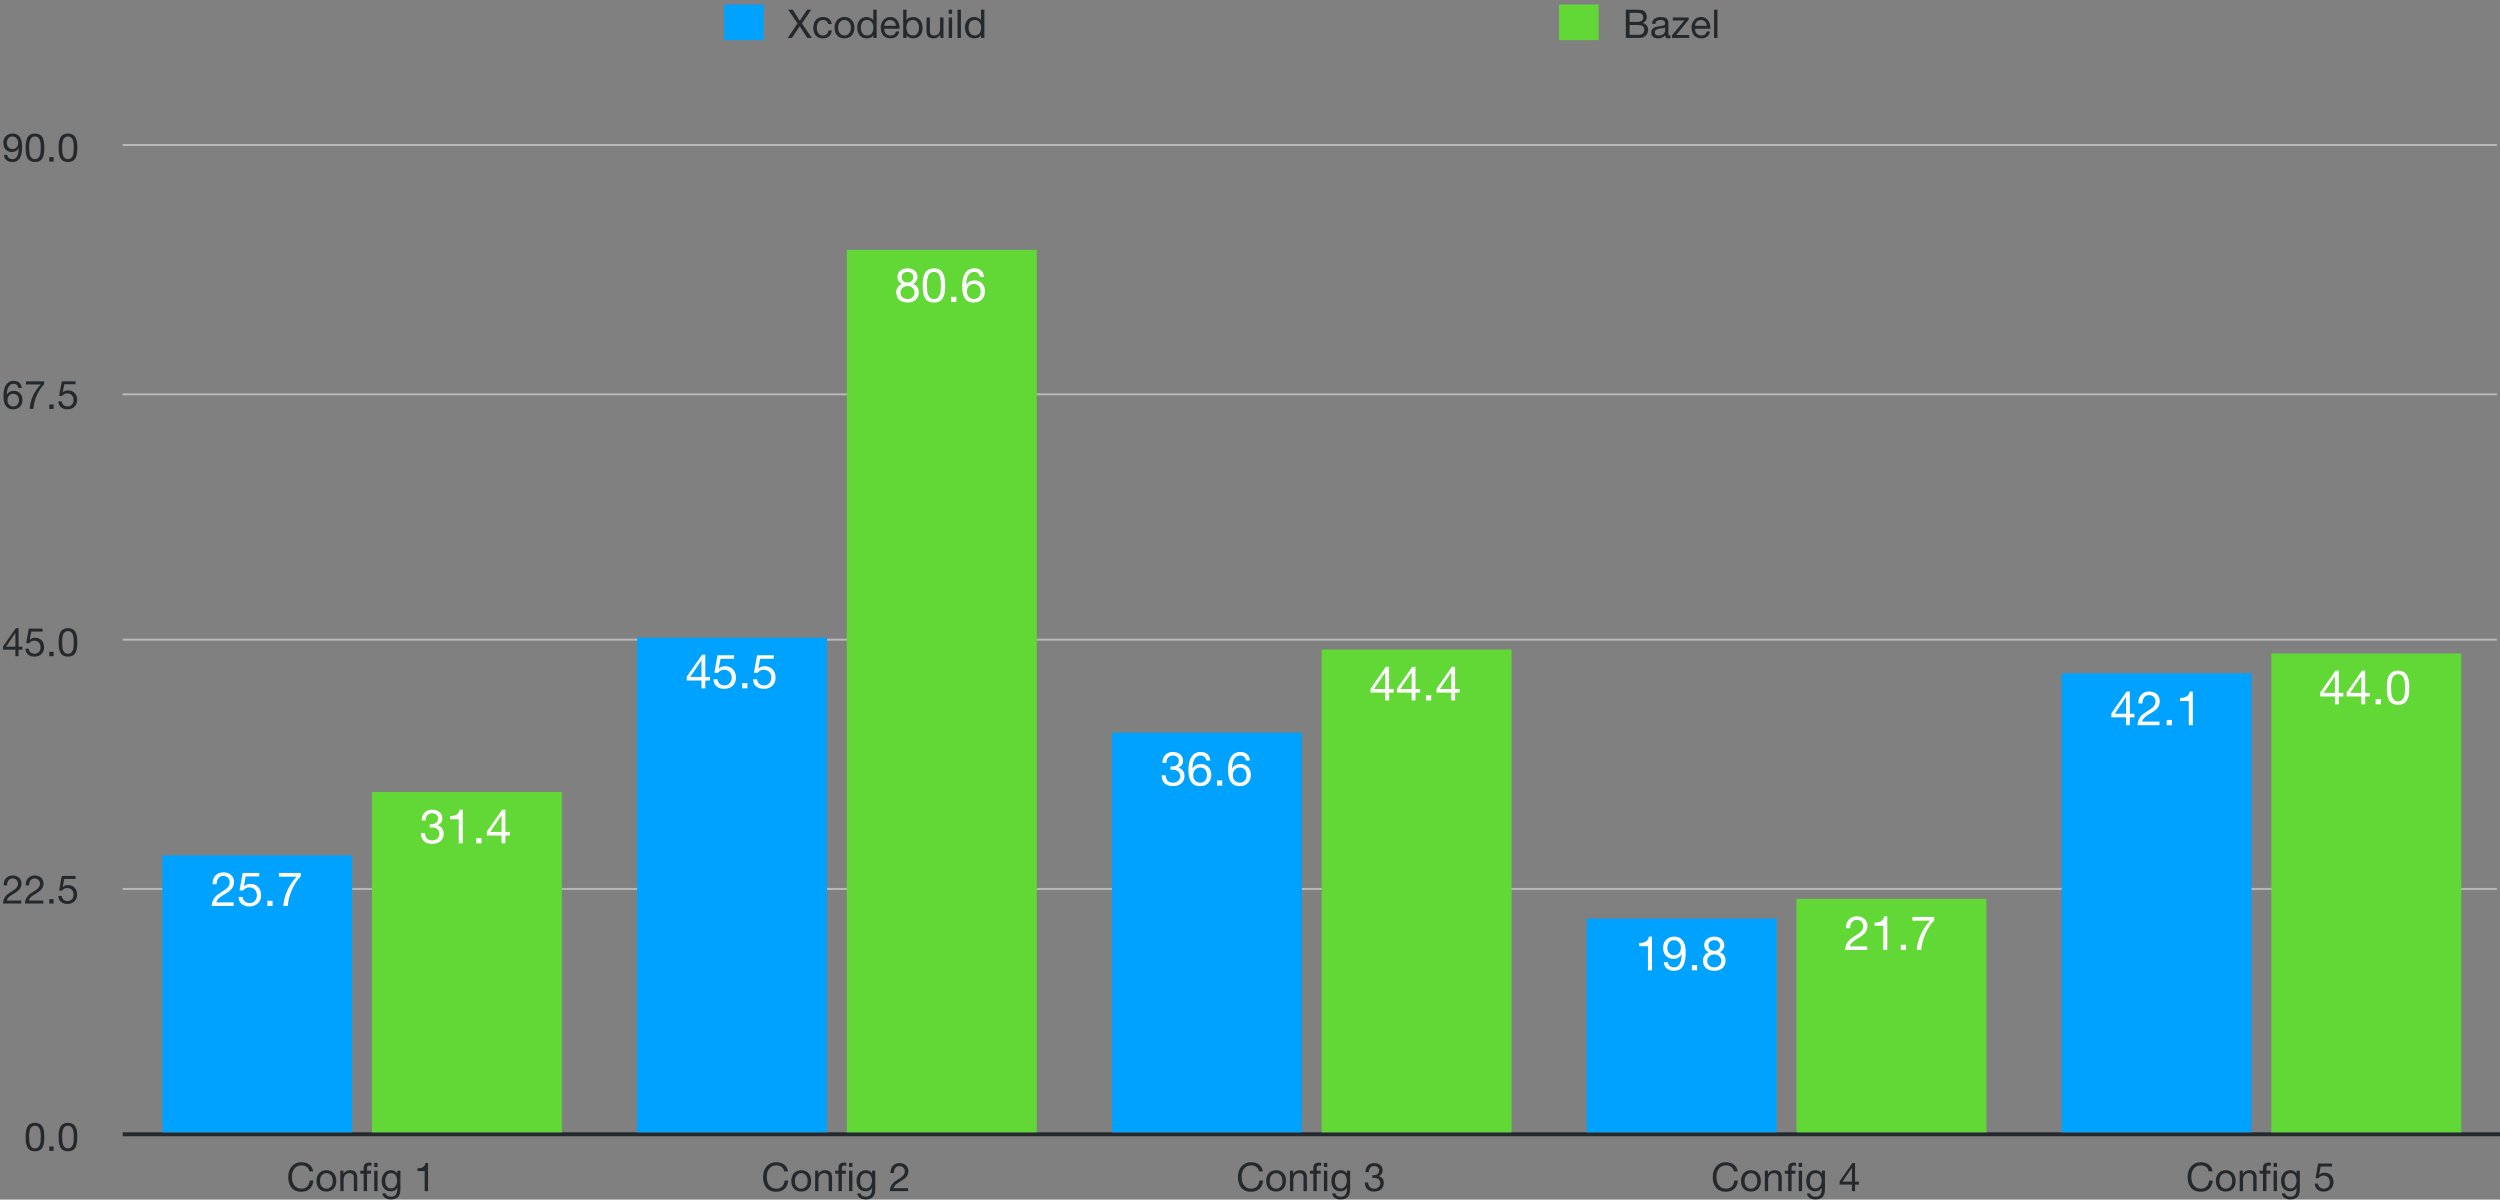 <?xml version="1.0" encoding="UTF-8"?><svg xmlns="http://www.w3.org/2000/svg" xmlns:xlink="http://www.w3.org/1999/xlink" width="631.785pt" height="303.149pt" viewBox="0 0 631.785 303.149" version="1.1"><rect x="0" y="0" width="631.785" height="303.149" fill="#808080" stroke="none"/><style>    :root { --label: #24292e; }    @media (prefers-color-scheme: dark) { :root { --label: #f0f6fc; } }    .label {      fill:#24292e;      fill-opacity:1;    }  </style><defs><g><symbol overflow="visible" id="glyph0-0"><path style="stroke:none;" d="M 4.094 -6.656 L 1.016 -6.656 L 1.016 -0.469 L 4.094 -0.469 Z M 4.594 -7.125 L 4.594 -0.016 L 0.516 -0.016 L 0.516 -7.125 Z M 4.594 -7.125 "/></symbol><symbol overflow="visible" id="glyph0-1"><path style="stroke:none;" d="M 1.312 -3.484 C 1.312 -3.66 1.312 -3.852 1.312 -4.062 C 1.32 -4.27 1.344 -4.477 1.375 -4.688 C 1.402 -4.902 1.445 -5.113 1.5 -5.312 C 1.559 -5.508 1.645 -5.68 1.75 -5.828 C 1.863 -5.98 2.004 -6.109 2.172 -6.203 C 2.336 -6.293 2.539 -6.344 2.781 -6.344 C 3.02 -6.344 3.223 -6.293 3.391 -6.203 C 3.555 -6.109 3.691 -5.98 3.797 -5.828 C 3.91 -5.68 3.992 -5.508 4.047 -5.312 C 4.105 -5.113 4.156 -4.902 4.188 -4.688 C 4.215 -4.477 4.234 -4.27 4.234 -4.062 C 4.234 -3.852 4.234 -3.66 4.234 -3.484 C 4.234 -3.223 4.223 -2.926 4.203 -2.594 C 4.191 -2.258 4.137 -1.945 4.047 -1.656 C 3.961 -1.375 3.816 -1.129 3.609 -0.922 C 3.41 -0.723 3.133 -0.625 2.781 -0.625 C 2.414 -0.625 2.133 -0.723 1.938 -0.922 C 1.738 -1.129 1.59 -1.375 1.5 -1.656 C 1.414 -1.945 1.363 -2.258 1.344 -2.594 C 1.32 -2.926 1.312 -3.223 1.312 -3.484 Z M 0.422 -3.484 C 0.422 -3.223 0.426 -2.949 0.438 -2.672 C 0.445 -2.391 0.477 -2.113 0.531 -1.844 C 0.59 -1.582 0.672 -1.332 0.766 -1.094 C 0.867 -0.852 1.004 -0.645 1.172 -0.469 C 1.348 -0.289 1.566 -0.148 1.828 -0.047 C 2.098 0.055 2.414 0.109 2.781 0.109 C 3.152 0.109 3.473 0.055 3.734 -0.047 C 3.992 -0.148 4.207 -0.289 4.375 -0.469 C 4.551 -0.645 4.688 -0.852 4.781 -1.094 C 4.883 -1.332 4.961 -1.582 5.016 -1.844 C 5.066 -2.113 5.098 -2.391 5.109 -2.672 C 5.129 -2.949 5.141 -3.223 5.141 -3.484 C 5.141 -3.742 5.129 -4.008 5.109 -4.281 C 5.098 -4.559 5.066 -4.836 5.016 -5.109 C 4.961 -5.379 4.883 -5.633 4.781 -5.875 C 4.688 -6.113 4.551 -6.32 4.375 -6.5 C 4.207 -6.676 3.988 -6.816 3.719 -6.922 C 3.457 -7.035 3.145 -7.094 2.781 -7.094 C 2.414 -7.094 2.098 -7.035 1.828 -6.922 C 1.566 -6.816 1.348 -6.676 1.172 -6.5 C 1.004 -6.32 0.867 -6.113 0.766 -5.875 C 0.672 -5.633 0.59 -5.379 0.531 -5.109 C 0.477 -4.836 0.445 -4.559 0.438 -4.281 C 0.426 -4.008 0.422 -3.742 0.422 -3.484 Z M 0.422 -3.484 "/></symbol><symbol overflow="visible" id="glyph0-2"><path style="stroke:none;" d="M 0.828 -1.109 L 0.828 0 L 1.938 0 L 1.938 -1.109 Z M 0.828 -1.109 "/></symbol><symbol overflow="visible" id="glyph0-3"><path style="stroke:none;" d="M 0.438 -4.578 L 1.297 -4.578 C 1.285 -4.793 1.305 -5.008 1.359 -5.219 C 1.41 -5.426 1.488 -5.613 1.594 -5.781 C 1.707 -5.945 1.852 -6.082 2.031 -6.188 C 2.207 -6.289 2.422 -6.344 2.672 -6.344 C 2.855 -6.344 3.035 -6.309 3.203 -6.25 C 3.367 -6.188 3.508 -6.098 3.625 -5.984 C 3.746 -5.867 3.848 -5.73 3.922 -5.578 C 4.004 -5.422 4.047 -5.246 4.047 -5.062 C 4.047 -4.812 4.004 -4.59 3.922 -4.406 C 3.848 -4.219 3.73 -4.043 3.578 -3.891 C 3.43 -3.734 3.242 -3.574 3.016 -3.422 C 2.797 -3.266 2.535 -3.09 2.234 -2.906 C 1.984 -2.758 1.742 -2.602 1.516 -2.438 C 1.297 -2.27 1.09 -2.07 0.906 -1.844 C 0.727 -1.625 0.582 -1.363 0.469 -1.062 C 0.352 -0.77 0.273 -0.414 0.234 0 L 4.875 0 L 4.875 -0.75 L 1.234 -0.75 C 1.273 -0.965 1.359 -1.16 1.484 -1.328 C 1.617 -1.504 1.773 -1.664 1.953 -1.812 C 2.137 -1.957 2.344 -2.094 2.562 -2.219 C 2.777 -2.352 3 -2.488 3.219 -2.625 C 3.434 -2.758 3.648 -2.906 3.859 -3.062 C 4.066 -3.215 4.25 -3.391 4.406 -3.578 C 4.57 -3.762 4.703 -3.977 4.797 -4.219 C 4.887 -4.457 4.938 -4.734 4.938 -5.047 C 4.938 -5.379 4.879 -5.672 4.766 -5.922 C 4.648 -6.18 4.488 -6.395 4.281 -6.562 C 4.082 -6.727 3.848 -6.859 3.578 -6.953 C 3.316 -7.043 3.027 -7.094 2.719 -7.094 C 2.344 -7.094 2.008 -7.023 1.719 -6.891 C 1.426 -6.766 1.18 -6.59 0.984 -6.375 C 0.785 -6.156 0.637 -5.887 0.547 -5.578 C 0.453 -5.273 0.414 -4.941 0.438 -4.578 Z M 0.438 -4.578 "/></symbol><symbol overflow="visible" id="glyph0-4"><path style="stroke:none;" d="M 4.703 -6.219 L 4.703 -6.969 L 1.203 -6.969 L 0.547 -3.297 L 1.266 -3.25 C 1.43 -3.445 1.625 -3.609 1.844 -3.734 C 2.059 -3.855 2.312 -3.922 2.594 -3.922 C 2.832 -3.922 3.051 -3.879 3.25 -3.797 C 3.445 -3.723 3.613 -3.613 3.75 -3.469 C 3.883 -3.32 3.988 -3.148 4.062 -2.953 C 4.145 -2.754 4.188 -2.539 4.188 -2.312 C 4.188 -2.031 4.145 -1.785 4.062 -1.578 C 3.988 -1.367 3.883 -1.191 3.75 -1.047 C 3.613 -0.91 3.449 -0.805 3.266 -0.734 C 3.078 -0.66 2.883 -0.625 2.688 -0.625 C 2.477 -0.625 2.285 -0.656 2.109 -0.719 C 1.93 -0.777 1.773 -0.867 1.641 -0.984 C 1.516 -1.105 1.41 -1.25 1.328 -1.406 C 1.254 -1.559 1.211 -1.727 1.203 -1.906 L 0.344 -1.906 C 0.352 -1.594 0.414 -1.305 0.531 -1.047 C 0.652 -0.797 0.82 -0.582 1.031 -0.406 C 1.238 -0.238 1.477 -0.105 1.75 -0.016 C 2.02 0.066 2.305 0.109 2.609 0.109 C 3.023 0.109 3.383 0.043 3.688 -0.078 C 3.996 -0.211 4.258 -0.391 4.469 -0.609 C 4.676 -0.824 4.832 -1.078 4.938 -1.359 C 5.039 -1.648 5.094 -1.941 5.094 -2.234 C 5.094 -2.637 5.027 -2.992 4.906 -3.297 C 4.789 -3.605 4.629 -3.863 4.422 -4.062 C 4.211 -4.27 3.965 -4.422 3.688 -4.516 C 3.406 -4.617 3.105 -4.672 2.797 -4.672 C 2.555 -4.672 2.309 -4.629 2.062 -4.547 C 1.82 -4.461 1.629 -4.332 1.484 -4.156 L 1.453 -4.188 L 1.844 -6.219 Z M 4.703 -6.219 "/></symbol><symbol overflow="visible" id="glyph0-5"><path style="stroke:none;" d="M 3.391 -2.406 L 1.016 -2.406 L 3.375 -5.875 L 3.391 -5.875 Z M 4.188 -2.406 L 4.188 -7.094 L 3.516 -7.094 L 0.281 -2.484 L 0.281 -1.656 L 3.391 -1.656 L 3.391 0 L 4.188 0 L 4.188 -1.656 L 5.156 -1.656 L 5.156 -2.406 Z M 4.188 -2.406 "/></symbol><symbol overflow="visible" id="glyph0-6"><path style="stroke:none;" d="M 4.141 -5.281 L 4.984 -5.281 C 4.93 -5.863 4.73 -6.312 4.391 -6.625 C 4.047 -6.934 3.574 -7.094 2.984 -7.094 C 2.484 -7.094 2.066 -6.98 1.734 -6.766 C 1.398 -6.555 1.129 -6.273 0.922 -5.922 C 0.723 -5.566 0.582 -5.16 0.5 -4.703 C 0.414 -4.242 0.375 -3.773 0.375 -3.297 C 0.375 -2.922 0.398 -2.527 0.453 -2.125 C 0.512 -1.727 0.629 -1.363 0.797 -1.031 C 0.973 -0.695 1.223 -0.418 1.547 -0.203 C 1.867 0.004 2.289 0.109 2.812 0.109 C 3.258 0.109 3.633 0.035 3.938 -0.109 C 4.246 -0.262 4.492 -0.457 4.672 -0.688 C 4.855 -0.914 4.988 -1.172 5.062 -1.453 C 5.145 -1.73 5.188 -2.004 5.188 -2.266 C 5.188 -2.586 5.133 -2.891 5.031 -3.172 C 4.938 -3.449 4.793 -3.691 4.609 -3.891 C 4.43 -4.098 4.207 -4.258 3.938 -4.375 C 3.664 -4.496 3.355 -4.562 3.016 -4.562 C 2.629 -4.562 2.285 -4.488 1.984 -4.344 C 1.691 -4.195 1.445 -3.957 1.25 -3.625 L 1.234 -3.656 C 1.234 -3.926 1.254 -4.219 1.297 -4.531 C 1.348 -4.84 1.438 -5.133 1.562 -5.406 C 1.684 -5.676 1.859 -5.898 2.078 -6.078 C 2.293 -6.254 2.586 -6.344 2.953 -6.344 C 3.285 -6.344 3.555 -6.242 3.766 -6.047 C 3.973 -5.859 4.098 -5.602 4.141 -5.281 Z M 2.859 -3.812 C 3.098 -3.812 3.305 -3.762 3.484 -3.672 C 3.668 -3.586 3.82 -3.473 3.938 -3.328 C 4.059 -3.191 4.148 -3.023 4.203 -2.828 C 4.262 -2.629 4.297 -2.418 4.297 -2.203 C 4.297 -1.992 4.258 -1.789 4.188 -1.594 C 4.125 -1.406 4.027 -1.238 3.906 -1.094 C 3.789 -0.945 3.645 -0.832 3.469 -0.75 C 3.289 -0.664 3.086 -0.625 2.859 -0.625 C 2.629 -0.625 2.418 -0.664 2.234 -0.75 C 2.047 -0.832 1.887 -0.941 1.766 -1.078 C 1.648 -1.223 1.555 -1.391 1.484 -1.578 C 1.422 -1.773 1.391 -1.984 1.391 -2.203 C 1.391 -2.43 1.422 -2.641 1.484 -2.828 C 1.543 -3.023 1.641 -3.195 1.766 -3.344 C 1.887 -3.488 2.039 -3.602 2.219 -3.688 C 2.402 -3.77 2.617 -3.812 2.859 -3.812 Z M 2.859 -3.812 "/></symbol><symbol overflow="visible" id="glyph0-7"><path style="stroke:none;" d="M 5.094 -6.234 L 5.094 -6.969 L 0.5 -6.969 L 0.5 -6.172 L 4.219 -6.172 C 3.844 -5.773 3.492 -5.34 3.172 -4.875 C 2.848 -4.414 2.559 -3.918 2.312 -3.391 C 2.07 -2.867 1.871 -2.32 1.719 -1.75 C 1.562 -1.188 1.461 -0.602 1.422 0 L 2.375 0 C 2.402 -0.551 2.492 -1.117 2.641 -1.703 C 2.793 -2.293 2.992 -2.867 3.234 -3.422 C 3.48 -3.973 3.766 -4.488 4.078 -4.969 C 4.387 -5.457 4.727 -5.879 5.094 -6.234 Z M 5.094 -6.234 "/></symbol><symbol overflow="visible" id="glyph0-8"><path style="stroke:none;" d="M 1.344 -1.703 L 0.484 -1.703 C 0.535 -1.098 0.758 -0.645 1.156 -0.344 C 1.551 -0.039 2.047 0.109 2.641 0.109 C 3.504 0.109 4.129 -0.219 4.516 -0.875 C 4.898 -1.527 5.094 -2.473 5.094 -3.703 C 5.094 -4.367 5.023 -4.922 4.891 -5.359 C 4.766 -5.793 4.59 -6.141 4.375 -6.391 C 4.156 -6.648 3.898 -6.832 3.609 -6.938 C 3.316 -7.039 3.004 -7.094 2.672 -7.094 C 2.328 -7.094 2.008 -7.035 1.719 -6.922 C 1.438 -6.805 1.191 -6.645 0.984 -6.438 C 0.785 -6.238 0.629 -5.996 0.516 -5.719 C 0.398 -5.438 0.344 -5.121 0.344 -4.781 C 0.344 -4.438 0.391 -4.113 0.484 -3.812 C 0.574 -3.52 0.719 -3.27 0.906 -3.062 C 1.102 -2.863 1.344 -2.699 1.625 -2.578 C 1.902 -2.461 2.223 -2.406 2.578 -2.406 C 2.918 -2.406 3.238 -2.492 3.531 -2.672 C 3.832 -2.848 4.062 -3.086 4.219 -3.391 L 4.234 -3.375 C 4.211 -2.445 4.07 -1.754 3.812 -1.297 C 3.551 -0.848 3.16 -0.625 2.641 -0.625 C 2.297 -0.625 1.996 -0.719 1.75 -0.906 C 1.508 -1.09 1.371 -1.359 1.344 -1.703 Z M 4.094 -4.719 C 4.094 -4.508 4.055 -4.309 3.984 -4.125 C 3.922 -3.938 3.824 -3.77 3.703 -3.625 C 3.578 -3.477 3.418 -3.363 3.234 -3.281 C 3.055 -3.195 2.855 -3.156 2.641 -3.156 C 2.43 -3.156 2.238 -3.195 2.062 -3.281 C 1.895 -3.363 1.746 -3.473 1.625 -3.609 C 1.508 -3.754 1.414 -3.914 1.344 -4.094 C 1.27 -4.277 1.234 -4.469 1.234 -4.656 C 1.234 -4.871 1.258 -5.082 1.312 -5.281 C 1.363 -5.488 1.441 -5.672 1.547 -5.828 C 1.66 -5.98 1.805 -6.109 1.984 -6.203 C 2.16 -6.293 2.375 -6.344 2.625 -6.344 C 2.863 -6.344 3.07 -6.293 3.25 -6.203 C 3.434 -6.117 3.594 -5.996 3.719 -5.844 C 3.84 -5.695 3.938 -5.523 4 -5.328 C 4.059 -5.141 4.094 -4.934 4.094 -4.719 Z M 4.094 -4.719 "/></symbol><symbol overflow="visible" id="glyph0-9"><path style="stroke:none;" d="M 5.797 -4.984 L 6.75 -4.984 C 6.695 -5.367 6.582 -5.707 6.406 -6 C 6.238 -6.289 6.023 -6.531 5.766 -6.719 C 5.504 -6.914 5.207 -7.062 4.875 -7.156 C 4.539 -7.258 4.184 -7.312 3.812 -7.312 C 3.258 -7.312 2.77 -7.211 2.344 -7.016 C 1.926 -6.816 1.574 -6.543 1.297 -6.203 C 1.016 -5.867 0.801 -5.473 0.656 -5.016 C 0.508 -4.555 0.438 -4.066 0.438 -3.547 C 0.438 -3.023 0.504 -2.535 0.641 -2.078 C 0.773 -1.629 0.977 -1.238 1.25 -0.906 C 1.52 -0.57 1.863 -0.309 2.281 -0.125 C 2.695 0.059 3.18 0.156 3.734 0.156 C 4.637 0.156 5.359 -0.094 5.891 -0.594 C 6.418 -1.09 6.727 -1.789 6.812 -2.688 L 5.875 -2.688 C 5.852 -2.395 5.789 -2.117 5.688 -1.859 C 5.594 -1.609 5.457 -1.387 5.281 -1.203 C 5.102 -1.023 4.887 -0.883 4.641 -0.781 C 4.398 -0.676 4.121 -0.625 3.812 -0.625 C 3.383 -0.625 3.012 -0.703 2.703 -0.859 C 2.398 -1.023 2.148 -1.242 1.953 -1.516 C 1.754 -1.785 1.605 -2.102 1.516 -2.469 C 1.422 -2.832 1.375 -3.219 1.375 -3.625 C 1.375 -3.996 1.422 -4.359 1.516 -4.703 C 1.605 -5.043 1.754 -5.352 1.953 -5.625 C 2.148 -5.895 2.398 -6.109 2.703 -6.266 C 3.004 -6.43 3.367 -6.516 3.797 -6.516 C 4.293 -6.516 4.727 -6.383 5.094 -6.125 C 5.457 -5.875 5.691 -5.492 5.797 -4.984 Z M 5.797 -4.984 "/></symbol><symbol overflow="visible" id="glyph0-10"><path style="stroke:none;" d="M 1.266 -2.578 C 1.266 -2.887 1.305 -3.164 1.391 -3.406 C 1.473 -3.652 1.586 -3.863 1.734 -4.031 C 1.879 -4.195 2.051 -4.32 2.25 -4.406 C 2.445 -4.496 2.656 -4.547 2.875 -4.547 C 3.09 -4.547 3.301 -4.496 3.5 -4.406 C 3.695 -4.32 3.867 -4.195 4.016 -4.031 C 4.16 -3.863 4.273 -3.652 4.359 -3.406 C 4.441 -3.164 4.484 -2.887 4.484 -2.578 C 4.484 -2.266 4.441 -1.98 4.359 -1.734 C 4.273 -1.492 4.16 -1.289 4.016 -1.125 C 3.867 -0.969 3.695 -0.84 3.5 -0.75 C 3.301 -0.664 3.09 -0.625 2.875 -0.625 C 2.656 -0.625 2.445 -0.664 2.25 -0.75 C 2.051 -0.84 1.879 -0.969 1.734 -1.125 C 1.586 -1.289 1.473 -1.492 1.391 -1.734 C 1.305 -1.98 1.266 -2.266 1.266 -2.578 Z M 0.359 -2.578 C 0.359 -2.203 0.41 -1.848 0.516 -1.516 C 0.629 -1.191 0.789 -0.902 1 -0.656 C 1.207 -0.414 1.469 -0.227 1.781 -0.094 C 2.102 0.039 2.469 0.109 2.875 0.109 C 3.277 0.109 3.641 0.039 3.953 -0.094 C 4.262 -0.227 4.523 -0.414 4.734 -0.656 C 4.949 -0.902 5.113 -1.191 5.219 -1.516 C 5.32 -1.848 5.375 -2.203 5.375 -2.578 C 5.375 -2.961 5.32 -3.316 5.219 -3.641 C 5.113 -3.973 4.949 -4.258 4.734 -4.5 C 4.523 -4.746 4.262 -4.941 3.953 -5.078 C 3.641 -5.223 3.277 -5.297 2.875 -5.297 C 2.469 -5.297 2.102 -5.223 1.781 -5.078 C 1.469 -4.941 1.207 -4.746 1 -4.5 C 0.789 -4.258 0.629 -3.973 0.516 -3.641 C 0.41 -3.316 0.359 -2.961 0.359 -2.578 Z M 0.359 -2.578 "/></symbol><symbol overflow="visible" id="glyph0-11"><path style="stroke:none;" d="M 0.641 -5.172 L 0.641 0 L 1.484 0 L 1.484 -2.922 C 1.484 -3.148 1.516 -3.363 1.578 -3.562 C 1.648 -3.758 1.75 -3.93 1.875 -4.078 C 1.996 -4.223 2.156 -4.336 2.344 -4.422 C 2.527 -4.504 2.754 -4.547 3.016 -4.547 C 3.348 -4.547 3.602 -4.449 3.781 -4.266 C 3.965 -4.078 4.062 -3.82 4.062 -3.5 L 4.062 0 L 4.922 0 L 4.922 -3.406 C 4.922 -3.676 4.887 -3.926 4.828 -4.156 C 4.773 -4.395 4.676 -4.598 4.531 -4.766 C 4.395 -4.93 4.211 -5.062 3.984 -5.156 C 3.766 -5.246 3.48 -5.297 3.141 -5.297 C 2.367 -5.297 1.805 -4.977 1.453 -4.344 L 1.438 -4.344 L 1.438 -5.172 Z M 0.641 -5.172 "/></symbol><symbol overflow="visible" id="glyph0-12"><path style="stroke:none;" d="M 3.656 0 L 4.5 0 L 4.5 -5.172 L 3.656 -5.172 Z M 3.656 -6.094 L 4.5 -6.094 L 4.5 -7.141 L 3.656 -7.141 Z M 0.984 -4.422 L 0.984 0 L 1.844 0 L 1.844 -4.422 L 2.844 -4.422 L 2.844 -5.172 L 1.844 -5.172 L 1.844 -5.891 C 1.844 -6.117 1.898 -6.27 2.016 -6.344 C 2.129 -6.426 2.285 -6.469 2.484 -6.469 C 2.555 -6.469 2.633 -6.461 2.719 -6.453 C 2.809 -6.441 2.895 -6.426 2.969 -6.406 L 2.969 -7.141 C 2.883 -7.168 2.789 -7.191 2.688 -7.203 C 2.594 -7.211 2.504 -7.219 2.422 -7.219 C 1.953 -7.219 1.59 -7.105 1.344 -6.891 C 1.102 -6.672 0.984 -6.352 0.984 -5.938 L 0.984 -5.172 L 0.125 -5.172 L 0.125 -4.422 Z M 0.984 -4.422 "/></symbol><symbol overflow="visible" id="glyph0-13"><path style="stroke:none;" d="M 5.094 -0.438 L 5.094 -5.172 L 4.297 -5.172 L 4.297 -4.438 C 4.141 -4.715 3.918 -4.93 3.641 -5.078 C 3.367 -5.223 3.07 -5.297 2.75 -5.297 C 2.301 -5.297 1.918 -5.207 1.609 -5.031 C 1.305 -4.863 1.059 -4.645 0.875 -4.375 C 0.688 -4.113 0.551 -3.82 0.469 -3.5 C 0.395 -3.176 0.359 -2.863 0.359 -2.562 C 0.359 -2.207 0.406 -1.867 0.5 -1.547 C 0.602 -1.234 0.75 -0.957 0.938 -0.719 C 1.133 -0.488 1.375 -0.301 1.656 -0.156 C 1.945 -0.02 2.285 0.047 2.672 0.047 C 3.004 0.047 3.316 -0.023 3.609 -0.172 C 3.91 -0.324 4.133 -0.562 4.281 -0.875 L 4.297 -0.875 L 4.297 -0.547 C 4.297 -0.254 4.262 0.008 4.203 0.25 C 4.148 0.488 4.059 0.691 3.938 0.859 C 3.812 1.035 3.648 1.172 3.453 1.266 C 3.266 1.355 3.027 1.406 2.75 1.406 C 2.613 1.406 2.465 1.387 2.312 1.359 C 2.156 1.328 2.008 1.277 1.875 1.219 C 1.75 1.156 1.637 1.066 1.547 0.953 C 1.461 0.848 1.414 0.715 1.406 0.562 L 0.562 0.562 C 0.57 0.84 0.645 1.078 0.781 1.266 C 0.914 1.461 1.082 1.625 1.281 1.75 C 1.488 1.871 1.719 1.961 1.969 2.016 C 2.215 2.066 2.461 2.094 2.703 2.094 C 3.523 2.094 4.129 1.879 4.516 1.453 C 4.898 1.035 5.094 0.402 5.094 -0.438 Z M 2.719 -0.688 C 2.438 -0.688 2.199 -0.742 2.016 -0.859 C 1.828 -0.98 1.676 -1.141 1.562 -1.328 C 1.457 -1.512 1.379 -1.723 1.328 -1.953 C 1.285 -2.191 1.266 -2.426 1.266 -2.656 C 1.266 -2.902 1.289 -3.141 1.344 -3.359 C 1.402 -3.586 1.492 -3.789 1.609 -3.969 C 1.73 -4.145 1.891 -4.285 2.078 -4.391 C 2.273 -4.492 2.516 -4.547 2.797 -4.547 C 3.055 -4.547 3.281 -4.488 3.469 -4.375 C 3.652 -4.27 3.805 -4.129 3.922 -3.953 C 4.035 -3.773 4.117 -3.574 4.172 -3.359 C 4.23 -3.141 4.266 -2.914 4.266 -2.688 C 4.266 -2.445 4.23 -2.207 4.172 -1.969 C 4.117 -1.727 4.027 -1.512 3.906 -1.328 C 3.789 -1.141 3.633 -0.98 3.438 -0.859 C 3.238 -0.742 2.996 -0.688 2.719 -0.688 Z M 2.719 -0.688 "/></symbol><symbol overflow="visible" id="glyph0-14"><path style="stroke:none;" d=""/></symbol><symbol overflow="visible" id="glyph0-15"><path style="stroke:none;" d="M 3.562 0 L 3.562 -7.094 L 2.906 -7.094 C 2.863 -6.82 2.773 -6.598 2.641 -6.422 C 2.516 -6.254 2.355 -6.117 2.172 -6.016 C 1.992 -5.922 1.789 -5.852 1.562 -5.812 C 1.344 -5.781 1.113 -5.766 0.875 -5.766 L 0.875 -5.078 L 2.703 -5.078 L 2.703 0 Z M 3.562 0 "/></symbol><symbol overflow="visible" id="glyph0-16"><path style="stroke:none;" d="M 2.188 -4.047 L 2.188 -3.328 C 2.34 -3.348 2.508 -3.359 2.688 -3.359 C 2.902 -3.359 3.102 -3.324 3.281 -3.266 C 3.465 -3.211 3.625 -3.129 3.75 -3.016 C 3.883 -2.898 3.992 -2.754 4.078 -2.578 C 4.16 -2.41 4.203 -2.215 4.203 -2 C 4.203 -1.789 4.16 -1.598 4.078 -1.422 C 3.992 -1.254 3.879 -1.105 3.734 -0.984 C 3.598 -0.867 3.434 -0.777 3.25 -0.719 C 3.062 -0.656 2.863 -0.625 2.656 -0.625 C 2.176 -0.625 1.805 -0.77 1.547 -1.062 C 1.297 -1.352 1.164 -1.727 1.156 -2.188 L 0.297 -2.188 C 0.297 -1.82 0.348 -1.492 0.453 -1.203 C 0.566 -0.922 0.723 -0.68 0.922 -0.484 C 1.129 -0.285 1.379 -0.133 1.672 -0.031 C 1.973 0.059 2.301 0.109 2.656 0.109 C 2.988 0.109 3.301 0.066 3.594 -0.016 C 3.895 -0.105 4.156 -0.242 4.375 -0.422 C 4.59 -0.605 4.766 -0.836 4.891 -1.109 C 5.023 -1.379 5.094 -1.691 5.094 -2.047 C 5.094 -2.473 4.988 -2.844 4.781 -3.156 C 4.57 -3.465 4.246 -3.672 3.812 -3.766 L 3.812 -3.781 C 4.09 -3.902 4.328 -4.086 4.516 -4.328 C 4.699 -4.574 4.797 -4.863 4.797 -5.188 C 4.797 -5.52 4.738 -5.805 4.625 -6.047 C 4.52 -6.285 4.367 -6.477 4.172 -6.625 C 3.984 -6.777 3.754 -6.895 3.484 -6.969 C 3.223 -7.051 2.941 -7.094 2.641 -7.094 C 2.285 -7.094 1.973 -7.035 1.703 -6.922 C 1.43 -6.805 1.207 -6.648 1.031 -6.453 C 0.852 -6.254 0.711 -6.012 0.609 -5.734 C 0.516 -5.453 0.461 -5.137 0.453 -4.797 L 1.297 -4.797 C 1.297 -5.004 1.32 -5.203 1.375 -5.391 C 1.426 -5.574 1.508 -5.738 1.625 -5.875 C 1.738 -6.02 1.879 -6.133 2.047 -6.219 C 2.211 -6.301 2.41 -6.344 2.641 -6.344 C 3.004 -6.344 3.305 -6.242 3.547 -6.047 C 3.785 -5.859 3.906 -5.574 3.906 -5.203 C 3.906 -5.016 3.867 -4.848 3.797 -4.703 C 3.723 -4.555 3.621 -4.43 3.5 -4.328 C 3.375 -4.234 3.227 -4.16 3.062 -4.109 C 2.895 -4.066 2.723 -4.047 2.547 -4.047 L 2.375 -4.047 C 2.332 -4.047 2.293 -4.047 2.266 -4.047 C 2.242 -4.047 2.215 -4.047 2.188 -4.047 Z M 2.188 -4.047 "/></symbol><symbol overflow="visible" id="glyph0-17"><path style="stroke:none;" d="M 2.484 -3.672 L 0 0 L 1.062 0 L 3.047 -2.953 L 4.953 0 L 6.125 0 L 3.609 -3.672 L 5.969 -7.141 L 4.906 -7.141 L 3.047 -4.344 L 1.266 -7.141 L 0.125 -7.141 Z M 2.484 -3.672 "/></symbol><symbol overflow="visible" id="glyph0-18"><path style="stroke:none;" d="M 4.156 -3.516 L 5.031 -3.516 C 5 -3.816 4.914 -4.078 4.781 -4.297 C 4.656 -4.523 4.492 -4.711 4.297 -4.859 C 4.109 -5.004 3.883 -5.113 3.625 -5.188 C 3.363 -5.258 3.086 -5.297 2.797 -5.297 C 2.391 -5.297 2.027 -5.223 1.719 -5.078 C 1.414 -4.93 1.16 -4.73 0.953 -4.484 C 0.754 -4.234 0.602 -3.934 0.5 -3.594 C 0.406 -3.258 0.359 -2.898 0.359 -2.516 C 0.359 -2.129 0.41 -1.773 0.516 -1.453 C 0.617 -1.129 0.77 -0.848 0.969 -0.609 C 1.176 -0.379 1.43 -0.199 1.734 -0.078 C 2.035 0.043 2.383 0.109 2.781 0.109 C 3.434 0.109 3.957 -0.062 4.344 -0.406 C 4.727 -0.758 4.969 -1.254 5.062 -1.891 L 4.188 -1.891 C 4.133 -1.492 3.988 -1.18 3.75 -0.953 C 3.52 -0.734 3.191 -0.625 2.766 -0.625 C 2.504 -0.625 2.273 -0.676 2.078 -0.781 C 1.891 -0.895 1.73 -1.039 1.609 -1.219 C 1.492 -1.395 1.402 -1.594 1.344 -1.812 C 1.289 -2.039 1.266 -2.273 1.266 -2.516 C 1.266 -2.773 1.289 -3.023 1.344 -3.266 C 1.395 -3.512 1.484 -3.734 1.609 -3.922 C 1.73 -4.105 1.895 -4.258 2.094 -4.375 C 2.301 -4.488 2.562 -4.547 2.875 -4.547 C 3.227 -4.547 3.508 -4.449 3.719 -4.266 C 3.934 -4.086 4.082 -3.836 4.156 -3.516 Z M 4.156 -3.516 "/></symbol><symbol overflow="visible" id="glyph0-19"><path style="stroke:none;" d="M 1.266 -2.547 C 1.266 -2.793 1.289 -3.039 1.344 -3.281 C 1.395 -3.52 1.477 -3.734 1.594 -3.922 C 1.715 -4.105 1.879 -4.258 2.078 -4.375 C 2.273 -4.488 2.52 -4.547 2.812 -4.547 C 3.102 -4.547 3.352 -4.488 3.562 -4.375 C 3.77 -4.258 3.938 -4.113 4.062 -3.938 C 4.195 -3.758 4.289 -3.551 4.344 -3.312 C 4.402 -3.07 4.438 -2.824 4.438 -2.578 C 4.438 -2.336 4.402 -2.098 4.344 -1.859 C 4.289 -1.629 4.199 -1.418 4.078 -1.234 C 3.953 -1.055 3.789 -0.91 3.594 -0.797 C 3.395 -0.68 3.148 -0.625 2.859 -0.625 C 2.586 -0.625 2.348 -0.676 2.141 -0.781 C 1.941 -0.895 1.773 -1.039 1.641 -1.219 C 1.516 -1.395 1.418 -1.598 1.359 -1.828 C 1.297 -2.066 1.266 -2.305 1.266 -2.547 Z M 5.266 0 L 5.266 -7.141 L 4.406 -7.141 L 4.406 -4.484 L 4.391 -4.484 C 4.297 -4.629 4.18 -4.754 4.047 -4.859 C 3.91 -4.961 3.762 -5.047 3.609 -5.109 C 3.453 -5.168 3.293 -5.219 3.141 -5.25 C 2.992 -5.277 2.852 -5.297 2.719 -5.297 C 2.32 -5.297 1.973 -5.223 1.672 -5.078 C 1.379 -4.93 1.133 -4.73 0.938 -4.484 C 0.75 -4.242 0.602 -3.961 0.5 -3.641 C 0.406 -3.316 0.359 -2.965 0.359 -2.594 C 0.359 -2.227 0.406 -1.879 0.5 -1.547 C 0.602 -1.223 0.754 -0.934 0.953 -0.688 C 1.148 -0.445 1.395 -0.254 1.688 -0.109 C 1.988 0.035 2.336 0.109 2.734 0.109 C 3.098 0.109 3.43 0.043 3.734 -0.078 C 4.035 -0.199 4.254 -0.41 4.391 -0.703 L 4.406 -0.703 L 4.406 0 Z M 5.266 0 "/></symbol><symbol overflow="visible" id="glyph0-20"><path style="stroke:none;" d="M 4.234 -3.078 L 1.266 -3.078 C 1.273 -3.273 1.316 -3.461 1.391 -3.641 C 1.461 -3.816 1.562 -3.973 1.688 -4.109 C 1.809 -4.242 1.961 -4.348 2.141 -4.422 C 2.316 -4.504 2.516 -4.547 2.734 -4.547 C 2.949 -4.547 3.148 -4.504 3.328 -4.422 C 3.504 -4.348 3.656 -4.242 3.781 -4.109 C 3.914 -3.984 4.02 -3.824 4.094 -3.641 C 4.164 -3.461 4.211 -3.273 4.234 -3.078 Z M 5.047 -1.641 L 4.203 -1.641 C 4.129 -1.297 3.977 -1.039 3.75 -0.875 C 3.52 -0.707 3.227 -0.625 2.875 -0.625 C 2.594 -0.625 2.348 -0.672 2.141 -0.766 C 1.93 -0.855 1.758 -0.984 1.625 -1.141 C 1.5 -1.293 1.402 -1.473 1.344 -1.672 C 1.281 -1.879 1.254 -2.098 1.266 -2.328 L 5.125 -2.328 C 5.145 -2.637 5.117 -2.969 5.047 -3.312 C 4.973 -3.664 4.84 -3.988 4.656 -4.281 C 4.477 -4.57 4.238 -4.812 3.938 -5 C 3.633 -5.195 3.254 -5.297 2.797 -5.297 C 2.441 -5.297 2.113 -5.227 1.812 -5.094 C 1.52 -4.957 1.262 -4.77 1.047 -4.531 C 0.828 -4.289 0.652 -4.004 0.531 -3.672 C 0.414 -3.348 0.359 -2.988 0.359 -2.594 C 0.367 -2.207 0.426 -1.848 0.531 -1.516 C 0.633 -1.18 0.789 -0.895 1 -0.656 C 1.207 -0.414 1.461 -0.227 1.766 -0.094 C 2.066 0.039 2.426 0.109 2.844 0.109 C 3.426 0.109 3.91 -0.035 4.297 -0.328 C 4.68 -0.617 4.93 -1.055 5.047 -1.641 Z M 5.047 -1.641 "/></symbol><symbol overflow="visible" id="glyph0-21"><path style="stroke:none;" d="M 0.672 -7.141 L 0.672 0 L 1.516 0 L 1.516 -0.688 L 1.547 -0.688 C 1.637 -0.531 1.754 -0.398 1.891 -0.297 C 2.023 -0.203 2.164 -0.121 2.312 -0.062 C 2.465 0 2.625 0.039 2.781 0.062 C 2.934 0.09 3.078 0.109 3.203 0.109 C 3.598 0.109 3.941 0.039 4.234 -0.094 C 4.535 -0.238 4.785 -0.43 4.984 -0.672 C 5.18 -0.918 5.328 -1.207 5.422 -1.531 C 5.512 -1.852 5.562 -2.195 5.562 -2.562 C 5.562 -2.934 5.508 -3.285 5.406 -3.609 C 5.312 -3.93 5.164 -4.219 4.969 -4.469 C 4.781 -4.715 4.535 -4.914 4.234 -5.062 C 3.941 -5.215 3.59 -5.297 3.188 -5.297 C 2.832 -5.297 2.504 -5.227 2.203 -5.094 C 1.898 -4.969 1.68 -4.758 1.547 -4.469 L 1.516 -4.469 L 1.516 -7.141 Z M 4.672 -2.625 C 4.672 -2.375 4.645 -2.129 4.594 -1.891 C 4.539 -1.648 4.449 -1.434 4.328 -1.25 C 4.211 -1.062 4.055 -0.91 3.859 -0.797 C 3.66 -0.68 3.414 -0.625 3.125 -0.625 C 2.832 -0.625 2.582 -0.676 2.375 -0.781 C 2.164 -0.895 1.992 -1.039 1.859 -1.219 C 1.734 -1.402 1.637 -1.613 1.578 -1.844 C 1.516 -2.082 1.484 -2.332 1.484 -2.594 C 1.484 -2.832 1.508 -3.066 1.562 -3.297 C 1.621 -3.535 1.719 -3.742 1.844 -3.922 C 1.977 -4.105 2.145 -4.258 2.344 -4.375 C 2.539 -4.488 2.781 -4.547 3.062 -4.547 C 3.34 -4.547 3.582 -4.488 3.781 -4.375 C 3.988 -4.27 4.156 -4.129 4.281 -3.953 C 4.414 -3.773 4.516 -3.566 4.578 -3.328 C 4.637 -3.098 4.672 -2.863 4.672 -2.625 Z M 4.672 -2.625 "/></symbol><symbol overflow="visible" id="glyph0-22"><path style="stroke:none;" d="M 4.922 0 L 4.922 -5.172 L 4.062 -5.172 L 4.062 -2.25 C 4.062 -2.02 4.027 -1.805 3.969 -1.609 C 3.906 -1.41 3.809 -1.238 3.688 -1.094 C 3.562 -0.945 3.402 -0.832 3.219 -0.75 C 3.031 -0.664 2.805 -0.625 2.547 -0.625 C 2.211 -0.625 1.949 -0.719 1.766 -0.906 C 1.578 -1.09 1.484 -1.348 1.484 -1.672 L 1.484 -5.172 L 0.641 -5.172 L 0.641 -1.766 C 0.641 -1.484 0.664 -1.227 0.719 -1 C 0.777 -0.77 0.879 -0.57 1.016 -0.406 C 1.16 -0.238 1.344 -0.105 1.562 -0.016 C 1.789 0.066 2.078 0.109 2.422 0.109 C 2.793 0.109 3.125 0.035 3.406 -0.109 C 3.684 -0.262 3.914 -0.5 4.094 -0.812 L 4.125 -0.812 L 4.125 0 Z M 4.922 0 "/></symbol><symbol overflow="visible" id="glyph0-23"><path style="stroke:none;" d="M 1.547 -6.094 L 1.547 -7.141 L 0.688 -7.141 L 0.688 -6.094 Z M 0.688 -5.172 L 0.688 0 L 1.547 0 L 1.547 -5.172 Z M 0.688 -5.172 "/></symbol><symbol overflow="visible" id="glyph0-24"><path style="stroke:none;" d="M 0.688 -7.141 L 0.688 0 L 1.547 0 L 1.547 -7.141 Z M 0.688 -7.141 "/></symbol><symbol overflow="visible" id="glyph0-25"><path style="stroke:none;" d="M 1.734 -4.062 L 1.734 -6.344 L 3.625 -6.344 C 3.832 -6.344 4.023 -6.324 4.203 -6.297 C 4.387 -6.273 4.551 -6.223 4.688 -6.141 C 4.832 -6.066 4.945 -5.957 5.031 -5.812 C 5.113 -5.664 5.156 -5.461 5.156 -5.203 C 5.156 -4.828 5.035 -4.539 4.797 -4.344 C 4.555 -4.156 4.164 -4.062 3.625 -4.062 Z M 0.781 -7.141 L 0.781 0 L 4.234 0 C 4.586 0 4.895 -0.055 5.156 -0.172 C 5.426 -0.285 5.656 -0.438 5.844 -0.625 C 6.027 -0.82 6.172 -1.039 6.266 -1.281 C 6.355 -1.527 6.406 -1.785 6.406 -2.047 C 6.406 -2.48 6.285 -2.852 6.047 -3.156 C 5.816 -3.465 5.48 -3.672 5.047 -3.766 L 5.047 -3.797 C 5.379 -3.918 5.633 -4.117 5.812 -4.391 C 5.996 -4.668 6.094 -5.004 6.094 -5.391 C 6.094 -5.754 6.008 -6.055 5.844 -6.297 C 5.688 -6.543 5.492 -6.738 5.266 -6.875 C 5.148 -6.945 5.02 -7 4.875 -7.031 C 4.727 -7.059 4.566 -7.082 4.391 -7.094 C 4.211 -7.113 4.035 -7.125 3.859 -7.125 C 3.68 -7.133 3.52 -7.141 3.375 -7.141 Z M 1.734 -0.797 L 1.734 -3.266 L 3.906 -3.266 C 4.102 -3.266 4.297 -3.242 4.484 -3.203 C 4.668 -3.172 4.832 -3.105 4.969 -3.016 C 5.113 -2.93 5.227 -2.809 5.312 -2.656 C 5.402 -2.508 5.453 -2.316 5.453 -2.078 C 5.453 -1.68 5.332 -1.367 5.094 -1.141 C 4.852 -0.91 4.523 -0.797 4.109 -0.797 Z M 1.734 -0.797 "/></symbol><symbol overflow="visible" id="glyph0-26"><path style="stroke:none;" d="M 5.219 -0.016 C 5.07 0.066 4.867 0.109 4.609 0.109 C 4.391 0.109 4.211 0.043 4.078 -0.078 C 3.953 -0.199 3.891 -0.406 3.891 -0.688 C 3.66 -0.406 3.387 -0.199 3.078 -0.078 C 2.766 0.043 2.426 0.109 2.062 0.109 C 1.832 0.109 1.613 0.082 1.406 0.031 C 1.195 -0.02 1.012 -0.102 0.859 -0.219 C 0.703 -0.332 0.574 -0.477 0.484 -0.656 C 0.398 -0.84 0.359 -1.066 0.359 -1.328 C 0.359 -1.617 0.406 -1.859 0.5 -2.047 C 0.602 -2.23 0.738 -2.383 0.906 -2.5 C 1.07 -2.621 1.258 -2.711 1.469 -2.766 C 1.676 -2.824 1.891 -2.879 2.109 -2.922 C 2.336 -2.961 2.555 -2.992 2.766 -3.016 C 2.98 -3.043 3.172 -3.082 3.328 -3.125 C 3.48 -3.164 3.609 -3.227 3.703 -3.312 C 3.793 -3.395 3.844 -3.52 3.844 -3.688 C 3.844 -3.863 3.805 -4.008 3.734 -4.125 C 3.672 -4.238 3.582 -4.328 3.469 -4.391 C 3.363 -4.449 3.242 -4.492 3.109 -4.516 C 2.973 -4.535 2.836 -4.547 2.703 -4.547 C 2.336 -4.547 2.035 -4.473 1.797 -4.328 C 1.555 -4.191 1.426 -3.934 1.406 -3.562 L 0.562 -3.562 C 0.57 -3.883 0.633 -4.156 0.75 -4.375 C 0.871 -4.59 1.035 -4.77 1.234 -4.906 C 1.441 -5.039 1.672 -5.141 1.922 -5.203 C 2.18 -5.262 2.457 -5.297 2.75 -5.297 C 2.977 -5.297 3.207 -5.273 3.438 -5.234 C 3.676 -5.203 3.883 -5.133 4.062 -5.031 C 4.246 -4.926 4.398 -4.777 4.516 -4.594 C 4.629 -4.406 4.688 -4.164 4.688 -3.875 L 4.688 -1.203 C 4.688 -1.004 4.695 -0.855 4.719 -0.766 C 4.746 -0.672 4.828 -0.625 4.953 -0.625 C 5.023 -0.625 5.113 -0.645 5.219 -0.688 Z M 3.844 -2.672 C 3.738 -2.586 3.598 -2.523 3.422 -2.484 C 3.242 -2.453 3.059 -2.426 2.875 -2.406 C 2.688 -2.383 2.492 -2.355 2.297 -2.328 C 2.109 -2.297 1.934 -2.242 1.781 -2.172 C 1.625 -2.109 1.496 -2.012 1.406 -1.891 C 1.312 -1.766 1.266 -1.598 1.266 -1.391 C 1.266 -1.254 1.289 -1.133 1.344 -1.031 C 1.402 -0.938 1.477 -0.855 1.562 -0.797 C 1.652 -0.734 1.758 -0.684 1.875 -0.656 C 1.996 -0.633 2.129 -0.625 2.266 -0.625 C 2.543 -0.625 2.785 -0.66 2.984 -0.734 C 3.18 -0.816 3.344 -0.914 3.469 -1.031 C 3.59 -1.145 3.688 -1.27 3.75 -1.406 C 3.809 -1.551 3.844 -1.68 3.844 -1.797 Z M 3.844 -2.672 "/></symbol><symbol overflow="visible" id="glyph0-27"><path style="stroke:none;" d="M 0.219 -0.656 L 0.219 0 L 4.578 0 L 4.578 -0.75 L 1.281 -0.75 L 4.438 -4.594 L 4.438 -5.172 L 0.422 -5.172 L 0.422 -4.422 L 3.344 -4.422 Z M 0.219 -0.656 "/></symbol><symbol overflow="visible" id="glyph1-0"><path style="stroke:none;" d="M 4.906 -7.984 L 1.219 -7.984 L 1.219 -0.562 L 4.906 -0.562 Z M 5.516 -8.547 L 5.516 -0.016 L 0.609 -0.016 L 0.609 -8.547 Z M 5.516 -8.547 "/></symbol><symbol overflow="visible" id="glyph1-1"><path style="stroke:none;" d="M 4.062 -2.891 L 1.219 -2.891 L 4.047 -7.062 L 4.062 -7.062 Z M 5.031 -2.891 L 5.031 -8.516 L 4.219 -8.516 L 0.344 -2.969 L 0.344 -1.984 L 4.062 -1.984 L 4.062 0 L 5.031 0 L 5.031 -1.984 L 6.188 -1.984 L 6.188 -2.891 Z M 5.031 -2.891 "/></symbol><symbol overflow="visible" id="glyph1-2"><path style="stroke:none;" d="M 1 -1.328 L 1 0 L 2.328 0 L 2.328 -1.328 Z M 1 -1.328 "/></symbol><symbol overflow="visible" id="glyph1-3"><path style="stroke:none;" d="M 1.578 -4.188 C 1.578 -4.395 1.578 -4.625 1.578 -4.875 C 1.586 -5.121 1.609 -5.375 1.641 -5.625 C 1.68 -5.883 1.734 -6.133 1.797 -6.375 C 1.867 -6.613 1.969 -6.82 2.094 -7 C 2.227 -7.176 2.395 -7.32 2.594 -7.438 C 2.801 -7.551 3.051 -7.609 3.344 -7.609 C 3.621 -7.609 3.863 -7.551 4.062 -7.438 C 4.27 -7.32 4.438 -7.176 4.562 -7 C 4.695 -6.82 4.797 -6.613 4.859 -6.375 C 4.93 -6.133 4.984 -5.883 5.016 -5.625 C 5.055 -5.375 5.078 -5.121 5.078 -4.875 C 5.086 -4.625 5.094 -4.395 5.094 -4.188 C 5.094 -3.863 5.082 -3.504 5.062 -3.109 C 5.039 -2.711 4.973 -2.336 4.859 -1.984 C 4.754 -1.641 4.582 -1.348 4.344 -1.109 C 4.102 -0.867 3.77 -0.75 3.344 -0.75 C 2.906 -0.75 2.566 -0.867 2.328 -1.109 C 2.086 -1.348 1.91 -1.641 1.797 -1.984 C 1.691 -2.336 1.629 -2.711 1.609 -3.109 C 1.586 -3.504 1.578 -3.863 1.578 -4.188 Z M 0.5 -4.172 C 0.5 -3.859 0.504 -3.535 0.516 -3.203 C 0.535 -2.867 0.578 -2.539 0.641 -2.219 C 0.711 -1.895 0.805 -1.59 0.922 -1.312 C 1.043 -1.031 1.211 -0.777 1.422 -0.562 C 1.629 -0.344 1.891 -0.168 2.203 -0.047 C 2.512 0.066 2.895 0.125 3.344 0.125 C 3.789 0.125 4.164 0.066 4.469 -0.047 C 4.777 -0.168 5.039 -0.344 5.25 -0.562 C 5.457 -0.777 5.617 -1.031 5.734 -1.312 C 5.855 -1.59 5.953 -1.895 6.016 -2.219 C 6.086 -2.539 6.129 -2.867 6.141 -3.203 C 6.16 -3.535 6.172 -3.859 6.172 -4.172 C 6.172 -4.48 6.16 -4.805 6.141 -5.141 C 6.129 -5.48 6.086 -5.812 6.016 -6.125 C 5.953 -6.445 5.855 -6.75 5.734 -7.031 C 5.617 -7.32 5.457 -7.578 5.25 -7.797 C 5.039 -8.012 4.777 -8.188 4.469 -8.312 C 4.156 -8.445 3.777 -8.516 3.344 -8.516 C 2.895 -8.516 2.512 -8.445 2.203 -8.312 C 1.891 -8.188 1.629 -8.012 1.422 -7.797 C 1.211 -7.578 1.043 -7.32 0.922 -7.031 C 0.805 -6.75 0.711 -6.445 0.641 -6.125 C 0.578 -5.812 0.535 -5.48 0.516 -5.141 C 0.504 -4.805 0.5 -4.48 0.5 -4.172 Z M 0.5 -4.172 "/></symbol><symbol overflow="visible" id="glyph1-4"><path style="stroke:none;" d="M 0.531 -5.5 L 1.547 -5.5 C 1.535 -5.746 1.562 -6 1.625 -6.25 C 1.684 -6.508 1.785 -6.738 1.922 -6.938 C 2.055 -7.133 2.227 -7.297 2.438 -7.422 C 2.652 -7.543 2.91 -7.609 3.203 -7.609 C 3.43 -7.609 3.645 -7.57 3.844 -7.5 C 4.039 -7.426 4.211 -7.32 4.359 -7.188 C 4.504 -7.051 4.617 -6.887 4.703 -6.703 C 4.793 -6.516 4.844 -6.305 4.844 -6.078 C 4.844 -5.773 4.793 -5.508 4.703 -5.281 C 4.617 -5.062 4.48 -4.852 4.297 -4.656 C 4.117 -4.469 3.895 -4.277 3.625 -4.094 C 3.352 -3.906 3.035 -3.699 2.672 -3.484 C 2.379 -3.305 2.098 -3.113 1.828 -2.906 C 1.555 -2.707 1.309 -2.477 1.094 -2.219 C 0.875 -1.957 0.691 -1.645 0.547 -1.281 C 0.41 -0.926 0.32 -0.496 0.281 0 L 5.844 0 L 5.844 -0.906 L 1.469 -0.906 C 1.52 -1.164 1.625 -1.395 1.781 -1.594 C 1.934 -1.801 2.125 -1.992 2.344 -2.172 C 2.559 -2.348 2.801 -2.516 3.062 -2.672 C 3.332 -2.824 3.598 -2.984 3.859 -3.141 C 4.129 -3.305 4.383 -3.484 4.625 -3.672 C 4.871 -3.855 5.094 -4.062 5.281 -4.281 C 5.477 -4.508 5.633 -4.77 5.75 -5.062 C 5.863 -5.352 5.922 -5.688 5.922 -6.062 C 5.922 -6.457 5.852 -6.805 5.719 -7.109 C 5.582 -7.418 5.387 -7.676 5.141 -7.875 C 4.898 -8.082 4.617 -8.238 4.297 -8.344 C 3.973 -8.457 3.629 -8.516 3.266 -8.516 C 2.816 -8.516 2.414 -8.434 2.062 -8.281 C 1.707 -8.125 1.41 -7.91 1.172 -7.641 C 0.941 -7.379 0.77 -7.059 0.656 -6.688 C 0.539 -6.32 0.5 -5.926 0.531 -5.5 Z M 0.531 -5.5 "/></symbol><symbol overflow="visible" id="glyph1-5"><path style="stroke:none;" d="M 4.266 0 L 4.266 -8.516 L 3.484 -8.516 C 3.43 -8.191 3.324 -7.926 3.172 -7.719 C 3.023 -7.508 2.84 -7.34 2.625 -7.219 C 2.406 -7.102 2.152 -7.02 1.875 -6.969 C 1.602 -6.926 1.324 -6.906 1.047 -6.906 L 1.047 -6.094 L 3.25 -6.094 L 3.25 0 Z M 4.266 0 "/></symbol><symbol overflow="visible" id="glyph1-6"><path style="stroke:none;" d="M 6.109 -7.484 L 6.109 -8.359 L 0.594 -8.359 L 0.594 -7.406 L 5.062 -7.406 C 4.613 -6.938 4.195 -6.418 3.812 -5.859 C 3.426 -5.297 3.082 -4.695 2.781 -4.062 C 2.488 -3.438 2.246 -2.777 2.062 -2.094 C 1.875 -1.414 1.754 -0.715 1.703 0 L 2.844 0 C 2.883 -0.664 2.992 -1.348 3.172 -2.047 C 3.355 -2.754 3.598 -3.438 3.891 -4.094 C 4.18 -4.758 4.516 -5.383 4.891 -5.969 C 5.262 -6.559 5.672 -7.066 6.109 -7.484 Z M 6.109 -7.484 "/></symbol><symbol overflow="visible" id="glyph1-7"><path style="stroke:none;" d="M 1.859 -6.297 C 1.859 -6.512 1.895 -6.703 1.969 -6.859 C 2.051 -7.023 2.16 -7.16 2.297 -7.266 C 2.43 -7.379 2.586 -7.461 2.766 -7.516 C 2.949 -7.574 3.145 -7.609 3.344 -7.609 C 3.758 -7.609 4.102 -7.496 4.375 -7.281 C 4.645 -7.062 4.781 -6.73 4.781 -6.297 C 4.781 -5.867 4.645 -5.535 4.375 -5.297 C 4.113 -5.055 3.777 -4.938 3.375 -4.938 C 3.164 -4.938 2.965 -4.961 2.781 -5.016 C 2.602 -5.066 2.441 -5.148 2.297 -5.266 C 2.16 -5.379 2.051 -5.52 1.969 -5.688 C 1.895 -5.863 1.859 -6.066 1.859 -6.297 Z M 0.781 -6.344 C 0.781 -5.957 0.883 -5.598 1.094 -5.266 C 1.309 -4.941 1.602 -4.711 1.969 -4.578 C 1.488 -4.398 1.117 -4.121 0.859 -3.75 C 0.609 -3.383 0.484 -2.949 0.484 -2.453 C 0.484 -2.016 0.555 -1.633 0.703 -1.312 C 0.848 -0.988 1.051 -0.715 1.312 -0.5 C 1.57 -0.289 1.879 -0.133 2.234 -0.031 C 2.586 0.07 2.969 0.125 3.375 0.125 C 3.758 0.125 4.125 0.07 4.469 -0.031 C 4.809 -0.145 5.109 -0.312 5.359 -0.531 C 5.617 -0.746 5.82 -1.02 5.969 -1.344 C 6.113 -1.664 6.188 -2.035 6.188 -2.453 C 6.188 -2.973 6.059 -3.414 5.812 -3.781 C 5.57 -4.145 5.195 -4.41 4.688 -4.578 C 5.039 -4.73 5.32 -4.969 5.531 -5.281 C 5.746 -5.602 5.859 -5.957 5.859 -6.344 C 5.859 -6.613 5.805 -6.879 5.703 -7.141 C 5.609 -7.398 5.457 -7.629 5.25 -7.828 C 5.051 -8.035 4.785 -8.203 4.453 -8.328 C 4.129 -8.449 3.738 -8.516 3.281 -8.516 C 2.945 -8.516 2.629 -8.461 2.328 -8.359 C 2.035 -8.266 1.77 -8.121 1.531 -7.938 C 1.301 -7.758 1.117 -7.535 0.984 -7.266 C 0.848 -6.992 0.781 -6.684 0.781 -6.344 Z M 1.562 -2.406 C 1.562 -2.645 1.609 -2.863 1.703 -3.062 C 1.793 -3.27 1.922 -3.441 2.078 -3.578 C 2.242 -3.723 2.438 -3.832 2.656 -3.906 C 2.871 -3.988 3.109 -4.031 3.359 -4.031 C 3.598 -4.031 3.82 -3.988 4.031 -3.906 C 4.246 -3.82 4.438 -3.707 4.594 -3.562 C 4.758 -3.414 4.883 -3.242 4.969 -3.047 C 5.059 -2.859 5.109 -2.645 5.109 -2.406 C 5.109 -2.164 5.066 -1.945 4.984 -1.75 C 4.898 -1.551 4.777 -1.379 4.625 -1.234 C 4.469 -1.086 4.277 -0.965 4.062 -0.875 C 3.852 -0.789 3.621 -0.75 3.375 -0.75 C 2.844 -0.75 2.402 -0.895 2.062 -1.188 C 1.727 -1.477 1.562 -1.883 1.562 -2.406 Z M 1.562 -2.406 "/></symbol><symbol overflow="visible" id="glyph1-8"><path style="stroke:none;" d="M 4.969 -6.344 L 5.984 -6.344 C 5.922 -7.039 5.68 -7.578 5.266 -7.953 C 4.848 -8.324 4.289 -8.516 3.594 -8.516 C 2.977 -8.516 2.465 -8.383 2.062 -8.125 C 1.664 -7.863 1.348 -7.52 1.109 -7.094 C 0.867 -6.676 0.695 -6.191 0.594 -5.641 C 0.5 -5.098 0.453 -4.535 0.453 -3.953 C 0.453 -3.504 0.484 -3.039 0.547 -2.562 C 0.617 -2.082 0.758 -1.637 0.969 -1.234 C 1.176 -0.836 1.473 -0.508 1.859 -0.25 C 2.242 0 2.754 0.125 3.391 0.125 C 3.918 0.125 4.367 0.035 4.734 -0.141 C 5.098 -0.316 5.391 -0.539 5.609 -0.812 C 5.824 -1.09 5.984 -1.398 6.078 -1.734 C 6.18 -2.074 6.234 -2.406 6.234 -2.719 C 6.234 -3.102 6.168 -3.461 6.047 -3.797 C 5.93 -4.137 5.758 -4.43 5.531 -4.672 C 5.312 -4.918 5.039 -5.113 4.719 -5.25 C 4.395 -5.395 4.027 -5.469 3.625 -5.469 C 3.156 -5.469 2.742 -5.379 2.391 -5.203 C 2.035 -5.023 1.738 -4.742 1.5 -4.359 L 1.469 -4.375 C 1.477 -4.707 1.508 -5.062 1.562 -5.438 C 1.621 -5.809 1.727 -6.16 1.875 -6.484 C 2.02 -6.805 2.223 -7.07 2.484 -7.281 C 2.754 -7.496 3.109 -7.609 3.547 -7.609 C 3.949 -7.609 4.273 -7.488 4.516 -7.25 C 4.762 -7.02 4.914 -6.715 4.969 -6.344 Z M 3.438 -4.578 C 3.715 -4.578 3.969 -4.523 4.188 -4.422 C 4.402 -4.316 4.582 -4.176 4.719 -4 C 4.863 -3.832 4.969 -3.629 5.031 -3.391 C 5.102 -3.148 5.141 -2.898 5.141 -2.641 C 5.141 -2.391 5.102 -2.148 5.031 -1.922 C 4.957 -1.691 4.848 -1.488 4.703 -1.312 C 4.555 -1.145 4.379 -1.008 4.172 -0.906 C 3.961 -0.801 3.715 -0.75 3.438 -0.75 C 3.156 -0.75 2.902 -0.801 2.688 -0.906 C 2.469 -1.008 2.277 -1.145 2.125 -1.312 C 1.977 -1.477 1.863 -1.676 1.781 -1.906 C 1.707 -2.133 1.672 -2.383 1.672 -2.656 C 1.672 -2.914 1.707 -3.16 1.781 -3.391 C 1.852 -3.629 1.969 -3.832 2.125 -4 C 2.277 -4.176 2.461 -4.316 2.672 -4.422 C 2.887 -4.523 3.145 -4.578 3.438 -4.578 Z M 3.438 -4.578 "/></symbol><symbol overflow="visible" id="glyph1-9"><path style="stroke:none;" d="M 2.609 -4.859 L 2.609 -4 C 2.805 -4.02 3.016 -4.031 3.234 -4.031 C 3.48 -4.031 3.719 -3.992 3.938 -3.922 C 4.152 -3.859 4.344 -3.754 4.5 -3.609 C 4.664 -3.473 4.797 -3.301 4.891 -3.094 C 4.992 -2.895 5.047 -2.664 5.047 -2.406 C 5.047 -2.145 4.992 -1.91 4.891 -1.703 C 4.785 -1.504 4.648 -1.332 4.484 -1.188 C 4.316 -1.051 4.117 -0.941 3.891 -0.859 C 3.672 -0.785 3.434 -0.75 3.188 -0.75 C 2.602 -0.75 2.16 -0.922 1.859 -1.266 C 1.555 -1.617 1.395 -2.07 1.375 -2.625 L 0.359 -2.625 C 0.348 -2.188 0.41 -1.793 0.547 -1.453 C 0.68 -1.109 0.867 -0.816 1.109 -0.578 C 1.355 -0.348 1.66 -0.168 2.016 -0.047 C 2.367 0.066 2.758 0.125 3.188 0.125 C 3.59 0.125 3.973 0.07 4.328 -0.031 C 4.68 -0.133 4.988 -0.297 5.25 -0.516 C 5.52 -0.73 5.734 -1.004 5.891 -1.328 C 6.043 -1.648 6.125 -2.023 6.125 -2.453 C 6.125 -2.961 5.992 -3.406 5.734 -3.781 C 5.484 -4.152 5.098 -4.398 4.578 -4.516 L 4.578 -4.531 C 4.918 -4.684 5.203 -4.91 5.422 -5.203 C 5.648 -5.504 5.766 -5.848 5.766 -6.234 C 5.766 -6.617 5.695 -6.957 5.562 -7.25 C 5.426 -7.539 5.242 -7.773 5.016 -7.953 C 4.785 -8.137 4.508 -8.281 4.188 -8.375 C 3.875 -8.465 3.535 -8.516 3.172 -8.516 C 2.742 -8.516 2.367 -8.441 2.047 -8.297 C 1.723 -8.16 1.449 -7.973 1.234 -7.734 C 1.016 -7.492 0.848 -7.207 0.734 -6.875 C 0.617 -6.539 0.555 -6.168 0.547 -5.766 L 1.562 -5.766 C 1.562 -6.004 1.594 -6.234 1.656 -6.453 C 1.715 -6.68 1.812 -6.879 1.938 -7.047 C 2.07 -7.223 2.242 -7.359 2.453 -7.453 C 2.66 -7.555 2.898 -7.609 3.172 -7.609 C 3.598 -7.609 3.957 -7.492 4.25 -7.266 C 4.539 -7.035 4.688 -6.691 4.688 -6.234 C 4.688 -6.016 4.637 -5.816 4.547 -5.641 C 4.461 -5.461 4.34 -5.316 4.188 -5.203 C 4.039 -5.086 3.867 -4.996 3.672 -4.938 C 3.484 -4.875 3.277 -4.844 3.062 -4.844 L 2.844 -4.844 C 2.801 -4.844 2.758 -4.844 2.719 -4.844 C 2.688 -4.844 2.648 -4.848 2.609 -4.859 Z M 2.609 -4.859 "/></symbol><symbol overflow="visible" id="glyph1-10"><path style="stroke:none;" d="M 1.609 -2.047 L 0.594 -2.047 C 0.652 -1.316 0.922 -0.77 1.391 -0.406 C 1.855 -0.051 2.453 0.125 3.172 0.125 C 4.199 0.125 4.953 -0.266 5.422 -1.047 C 5.887 -1.836 6.125 -2.969 6.125 -4.438 C 6.125 -5.246 6.043 -5.914 5.891 -6.438 C 5.734 -6.957 5.52 -7.367 5.25 -7.672 C 4.988 -7.98 4.68 -8.203 4.328 -8.328 C 3.973 -8.449 3.598 -8.516 3.203 -8.516 C 2.797 -8.516 2.418 -8.441 2.078 -8.297 C 1.734 -8.16 1.434 -7.973 1.188 -7.734 C 0.938 -7.492 0.742 -7.199 0.609 -6.859 C 0.473 -6.516 0.406 -6.137 0.406 -5.734 C 0.406 -5.316 0.461 -4.93 0.578 -4.578 C 0.691 -4.234 0.863 -3.934 1.094 -3.688 C 1.32 -3.438 1.602 -3.238 1.938 -3.094 C 2.277 -2.957 2.664 -2.891 3.094 -2.891 C 3.508 -2.891 3.895 -2.992 4.25 -3.203 C 4.602 -3.418 4.875 -3.707 5.062 -4.062 L 5.094 -4.047 C 5.062 -2.93 4.887 -2.102 4.578 -1.562 C 4.266 -1.02 3.793 -0.75 3.172 -0.75 C 2.766 -0.75 2.41 -0.859 2.109 -1.078 C 1.816 -1.305 1.648 -1.629 1.609 -2.047 Z M 4.906 -5.656 C 4.906 -5.414 4.863 -5.18 4.781 -4.953 C 4.707 -4.723 4.59 -4.52 4.438 -4.344 C 4.289 -4.176 4.105 -4.039 3.891 -3.938 C 3.672 -3.844 3.43 -3.797 3.172 -3.797 C 2.922 -3.797 2.691 -3.844 2.484 -3.938 C 2.285 -4.039 2.105 -4.176 1.953 -4.344 C 1.805 -4.508 1.691 -4.703 1.609 -4.922 C 1.523 -5.137 1.484 -5.363 1.484 -5.594 C 1.484 -5.852 1.516 -6.102 1.578 -6.344 C 1.637 -6.582 1.734 -6.797 1.859 -6.984 C 1.992 -7.168 2.164 -7.32 2.375 -7.438 C 2.59 -7.551 2.852 -7.609 3.156 -7.609 C 3.445 -7.609 3.695 -7.555 3.906 -7.453 C 4.121 -7.348 4.305 -7.199 4.453 -7.016 C 4.605 -6.836 4.723 -6.633 4.797 -6.406 C 4.867 -6.176 4.906 -5.926 4.906 -5.656 Z M 4.906 -5.656 "/></symbol><symbol overflow="visible" id="glyph1-11"><path style="stroke:none;" d="M 5.641 -7.469 L 5.641 -8.359 L 1.438 -8.359 L 0.641 -3.953 L 1.531 -3.906 C 1.727 -4.145 1.957 -4.336 2.219 -4.484 C 2.477 -4.629 2.773 -4.703 3.109 -4.703 C 3.398 -4.703 3.66 -4.652 3.891 -4.562 C 4.129 -4.469 4.332 -4.332 4.5 -4.156 C 4.664 -3.988 4.797 -3.785 4.891 -3.547 C 4.98 -3.305 5.031 -3.043 5.031 -2.766 C 5.031 -2.43 4.977 -2.137 4.875 -1.891 C 4.781 -1.641 4.648 -1.43 4.484 -1.266 C 4.328 -1.098 4.137 -0.965 3.922 -0.875 C 3.703 -0.789 3.473 -0.75 3.234 -0.75 C 2.973 -0.75 2.73 -0.785 2.516 -0.859 C 2.305 -0.941 2.121 -1.051 1.969 -1.188 C 1.812 -1.332 1.684 -1.5 1.594 -1.688 C 1.508 -1.871 1.457 -2.078 1.438 -2.297 L 0.422 -2.297 C 0.43 -1.91 0.504 -1.559 0.641 -1.25 C 0.785 -0.945 0.984 -0.691 1.234 -0.484 C 1.48 -0.285 1.77 -0.133 2.094 -0.031 C 2.414 0.07 2.758 0.125 3.125 0.125 C 3.621 0.125 4.055 0.043 4.422 -0.109 C 4.793 -0.262 5.109 -0.473 5.359 -0.734 C 5.605 -0.992 5.797 -1.289 5.922 -1.625 C 6.043 -1.965 6.109 -2.32 6.109 -2.688 C 6.109 -3.176 6.035 -3.602 5.891 -3.969 C 5.742 -4.332 5.543 -4.633 5.297 -4.875 C 5.055 -5.121 4.762 -5.305 4.422 -5.422 C 4.086 -5.543 3.73 -5.609 3.359 -5.609 C 3.066 -5.609 2.773 -5.555 2.484 -5.453 C 2.191 -5.348 1.957 -5.191 1.781 -4.984 L 1.75 -5.016 L 2.203 -7.469 Z M 5.641 -7.469 "/></symbol></g><clipPath id="clip1"><path d="M 30 224 L 631.785 224 L 631.785 225 L 30 225 Z M 30 224 "/></clipPath><clipPath id="clip2"><path d="M 30 161 L 631.785 161 L 631.785 162 L 30 162 Z M 30 161 "/></clipPath><clipPath id="clip3"><path d="M 30 99 L 631.785 99 L 631.785 100 L 30 100 Z M 30 99 "/></clipPath><clipPath id="clip4"><path d="M 30 36 L 631.785 36 L 631.785 37 L 30 37 Z M 30 36 "/></clipPath><clipPath id="clip5"><path d="M 30 285 L 631.785 285 L 631.785 288 L 30 288 Z M 30 285 "/></clipPath><clipPath id="clip6"><path d="M 72 293 L 109 293 L 109 303.148 L 72 303.148 Z M 72 293 "/></clipPath><clipPath id="clip7"><path d="M 192 293 L 230 293 L 230 303.148 L 192 303.148 Z M 192 293 "/></clipPath><clipPath id="clip8"><path d="M 312 293 L 350 293 L 350 303.148 L 312 303.148 Z M 312 293 "/></clipPath><clipPath id="clip9"><path d="M 432 293 L 470 293 L 470 303.148 L 432 303.148 Z M 432 293 "/></clipPath><clipPath id="clip10"><path d="M 552 293 L 590 293 L 590 303.148 L 552 303.148 Z M 552 293 "/></clipPath><clipPath id="clip11"><path d="M 94 200.148 L 142 200.148 L 142 286.148 L 94 286.148 Z M 94 200.148 "/></clipPath><clipPath id="clip13"><path d="M 0 0.148 L 48 0.148 L 48 86.148 L 0 86.148 Z M 0 0.148 "/></clipPath><clipPath id="clip12"><rect width="48" height="87"/></clipPath><g id="surface7" clip-path="url(#clip12)"><g clip-path="url(#clip13)" clip-rule="nonzero"><path style=" stroke:none;fill-rule:nonzero;fill:rgb(38.039%,84.706%,21.176%);fill-opacity:1;" d="M 0 0.148 L 48 0.148 L 48 86.148 L 0 86.148 Z M 0 0.148 "/></g></g><clipPath id="clip14"><path d="M 214 63.148 L 262 63.148 L 262 286.148 L 214 286.148 Z M 214 63.148 "/></clipPath><clipPath id="clip16"><path d="M 0 0.148 L 48 0.148 L 48 223.148 L 0 223.148 Z M 0 0.148 "/></clipPath><clipPath id="clip15"><rect width="48" height="224"/></clipPath><g id="surface10" clip-path="url(#clip15)"><g clip-path="url(#clip16)" clip-rule="nonzero"><path style=" stroke:none;fill-rule:nonzero;fill:rgb(38.039%,84.706%,21.176%);fill-opacity:1;" d="M 0 0.148 L 48 0.148 L 48 223.148 L 0 223.148 Z M 0 0.148 "/></g></g><clipPath id="clip17"><path d="M 334 164.148 L 382 164.148 L 382 286.148 L 334 286.148 Z M 334 164.148 "/></clipPath><clipPath id="clip19"><path d="M 0 0.148 L 48 0.148 L 48 122.148 L 0 122.148 Z M 0 0.148 "/></clipPath><clipPath id="clip18"><rect width="48" height="123"/></clipPath><g id="surface13" clip-path="url(#clip18)"><g clip-path="url(#clip19)" clip-rule="nonzero"><path style=" stroke:none;fill-rule:nonzero;fill:rgb(38.039%,84.706%,21.176%);fill-opacity:1;" d="M 0 0.148 L 48 0.148 L 48 122.148 L 0 122.148 Z M 0 0.148 "/></g></g><clipPath id="clip20"><path d="M 454 227.148 L 502 227.148 L 502 286.148 L 454 286.148 Z M 454 227.148 "/></clipPath><clipPath id="clip22"><path d="M 0 0.148 L 48 0.148 L 48 59.148 L 0 59.148 Z M 0 0.148 "/></clipPath><clipPath id="clip21"><rect width="48" height="60"/></clipPath><g id="surface16" clip-path="url(#clip21)"><g clip-path="url(#clip22)" clip-rule="nonzero"><path style=" stroke:none;fill-rule:nonzero;fill:rgb(38.039%,84.706%,21.176%);fill-opacity:1;" d="M 0 0.148 L 48 0.148 L 48 59.148 L 0 59.148 Z M 0 0.148 "/></g></g><clipPath id="clip23"><path d="M 574 165.148 L 622 165.148 L 622 286.148 L 574 286.148 Z M 574 165.148 "/></clipPath><clipPath id="clip25"><path d="M 0 0.148 L 48 0.148 L 48 121.148 L 0 121.148 Z M 0 0.148 "/></clipPath><clipPath id="clip24"><rect width="48" height="122"/></clipPath><g id="surface19" clip-path="url(#clip24)"><g clip-path="url(#clip25)" clip-rule="nonzero"><path style=" stroke:none;fill-rule:nonzero;fill:rgb(38.039%,84.706%,21.176%);fill-opacity:1;" d="M 0 0.148 L 48 0.148 L 48 121.148 L 0 121.148 Z M 0 0.148 "/></g></g><clipPath id="clip26"><path d="M 41 216.148 L 89 216.148 L 89 286.148 L 41 286.148 Z M 41 216.148 "/></clipPath><clipPath id="clip28"><path d="M 0 0.148 L 48 0.148 L 48 70.148 L 0 70.148 Z M 0 0.148 "/></clipPath><clipPath id="clip27"><rect width="48" height="71"/></clipPath><g id="surface22" clip-path="url(#clip27)"><g clip-path="url(#clip28)" clip-rule="nonzero"><path style=" stroke:none;fill-rule:nonzero;fill:rgb(0%,63.53%,100%);fill-opacity:1;" d="M 0 0.148 L 48 0.148 L 48 70.148 L 0 70.148 Z M 0 0.148 "/></g></g><clipPath id="clip29"><path d="M 161 161.148 L 209 161.148 L 209 286.148 L 161 286.148 Z M 161 161.148 "/></clipPath><clipPath id="clip31"><path d="M 0 0.148 L 48 0.148 L 48 125.148 L 0 125.148 Z M 0 0.148 "/></clipPath><clipPath id="clip30"><rect width="48" height="126"/></clipPath><g id="surface25" clip-path="url(#clip30)"><g clip-path="url(#clip31)" clip-rule="nonzero"><path style=" stroke:none;fill-rule:nonzero;fill:rgb(0%,63.53%,100%);fill-opacity:1;" d="M 0 0.148 L 48 0.148 L 48 125.148 L 0 125.148 Z M 0 0.148 "/></g></g><clipPath id="clip32"><path d="M 281 185.148 L 329 185.148 L 329 286.148 L 281 286.148 Z M 281 185.148 "/></clipPath><clipPath id="clip34"><path d="M 0 0.148 L 48 0.148 L 48 101.148 L 0 101.148 Z M 0 0.148 "/></clipPath><clipPath id="clip33"><rect width="48" height="102"/></clipPath><g id="surface28" clip-path="url(#clip33)"><g clip-path="url(#clip34)" clip-rule="nonzero"><path style=" stroke:none;fill-rule:nonzero;fill:rgb(0%,63.53%,100%);fill-opacity:1;" d="M 0 0.148 L 48 0.148 L 48 101.148 L 0 101.148 Z M 0 0.148 "/></g></g><clipPath id="clip35"><path d="M 401 232.148 L 449 232.148 L 449 286.148 L 401 286.148 Z M 401 232.148 "/></clipPath><clipPath id="clip37"><path d="M 0 0.148 L 48 0.148 L 48 54.148 L 0 54.148 Z M 0 0.148 "/></clipPath><clipPath id="clip36"><rect width="48" height="55"/></clipPath><g id="surface31" clip-path="url(#clip36)"><g clip-path="url(#clip37)" clip-rule="nonzero"><path style=" stroke:none;fill-rule:nonzero;fill:rgb(0%,63.53%,100%);fill-opacity:1;" d="M 0 0.148 L 48 0.148 L 48 54.148 L 0 54.148 Z M 0 0.148 "/></g></g><clipPath id="clip38"><path d="M 521 170.148 L 569 170.148 L 569 286.148 L 521 286.148 Z M 521 170.148 "/></clipPath><clipPath id="clip40"><path d="M 0 0.148 L 48 0.148 L 48 116.148 L 0 116.148 Z M 0 0.148 "/></clipPath><clipPath id="clip39"><rect width="48" height="117"/></clipPath><g id="surface34" clip-path="url(#clip39)"><g clip-path="url(#clip40)" clip-rule="nonzero"><path style=" stroke:none;fill-rule:nonzero;fill:rgb(0%,63.53%,100%);fill-opacity:1;" d="M 0 0.148 L 48 0.148 L 48 116.148 L 0 116.148 Z M 0 0.148 "/></g></g><clipPath id="clip41"><rect width="53" height="21"/></clipPath><g id="surface37" clip-path="url(#clip41)"><g style="fill:rgb(100%,100%,100%);fill-opacity:1;"><use xlink:href="#glyph1-1" x="12.009" y="13.99"/><use xlink:href="#glyph1-1" x="18.681" y="13.99"/><use xlink:href="#glyph1-2" x="25.353" y="13.99"/><use xlink:href="#glyph1-3" x="28.689" y="13.99"/></g></g><clipPath id="clip42"><rect width="53" height="20"/></clipPath><g id="surface40" clip-path="url(#clip42)"><g style="fill:rgb(100%,100%,100%);fill-opacity:1;"><use xlink:href="#glyph1-4" x="12.009" y="13.073"/><use xlink:href="#glyph1-5" x="18.681" y="13.073"/><use xlink:href="#glyph1-2" x="25.353" y="13.073"/><use xlink:href="#glyph1-6" x="28.689" y="13.073"/></g></g><clipPath id="clip43"><rect width="53" height="21"/></clipPath><g id="surface43" clip-path="url(#clip43)"><g style="fill:rgb(100%,100%,100%);fill-opacity:1;"><use xlink:href="#glyph1-1" x="12.009" y="14.018"/><use xlink:href="#glyph1-1" x="18.681" y="14.018"/><use xlink:href="#glyph1-2" x="25.353" y="14.018"/><use xlink:href="#glyph1-1" x="28.689" y="14.018"/></g></g><clipPath id="clip44"><rect width="53" height="20"/></clipPath><g id="surface46" clip-path="url(#clip44)"><g style="fill:rgb(100%,100%,100%);fill-opacity:1;"><use xlink:href="#glyph1-7" x="12.009" y="13.323"/><use xlink:href="#glyph1-3" x="18.681" y="13.323"/><use xlink:href="#glyph1-2" x="25.353" y="13.323"/><use xlink:href="#glyph1-8" x="28.689" y="13.323"/></g></g><clipPath id="clip45"><rect width="53" height="20"/></clipPath><g id="surface49" clip-path="url(#clip45)"><g style="fill:rgb(100%,100%,100%);fill-opacity:1;"><use xlink:href="#glyph1-9" x="12.009" y="13.129"/><use xlink:href="#glyph1-5" x="18.681" y="13.129"/><use xlink:href="#glyph1-2" x="25.353" y="13.129"/><use xlink:href="#glyph1-1" x="28.689" y="13.129"/></g></g><clipPath id="clip46"><rect width="53" height="20"/></clipPath><g id="surface52" clip-path="url(#clip46)"><g style="fill:rgb(100%,100%,100%);fill-opacity:1;"><use xlink:href="#glyph1-1" x="12.209" y="13.268"/><use xlink:href="#glyph1-4" x="18.881" y="13.268"/><use xlink:href="#glyph1-2" x="25.553" y="13.268"/><use xlink:href="#glyph1-5" x="28.889" y="13.268"/></g></g><clipPath id="clip47"><rect width="53" height="20"/></clipPath><g id="surface55" clip-path="url(#clip47)"><g style="fill:rgb(100%,100%,100%);fill-opacity:1;"><use xlink:href="#glyph1-5" x="12.209" y="13.212"/><use xlink:href="#glyph1-10" x="18.881" y="13.212"/><use xlink:href="#glyph1-2" x="25.553" y="13.212"/><use xlink:href="#glyph1-7" x="28.889" y="13.212"/></g></g><clipPath id="clip48"><rect width="53" height="21"/></clipPath><g id="surface58" clip-path="url(#clip48)"><g style="fill:rgb(100%,100%,100%);fill-opacity:1;"><use xlink:href="#glyph1-9" x="12.209" y="13.545"/><use xlink:href="#glyph1-8" x="18.881" y="13.545"/><use xlink:href="#glyph1-2" x="25.553" y="13.545"/><use xlink:href="#glyph1-8" x="28.889" y="13.545"/></g></g><clipPath id="clip49"><rect width="53" height="21"/></clipPath><g id="surface61" clip-path="url(#clip49)"><g style="fill:rgb(100%,100%,100%);fill-opacity:1;"><use xlink:href="#glyph1-1" x="12.209" y="13.962"/><use xlink:href="#glyph1-11" x="18.881" y="13.962"/><use xlink:href="#glyph1-2" x="25.553" y="13.962"/><use xlink:href="#glyph1-11" x="28.889" y="13.962"/></g></g><clipPath id="clip50"><rect width="53" height="21"/></clipPath><g id="surface60" clip-path="url(#clip50)"><g style="fill:rgb(100%,100%,100%);fill-opacity:1;"><use xlink:href="#glyph1-4" x="12.209" y="13.962"/><use xlink:href="#glyph1-11" x="18.881" y="13.962"/><use xlink:href="#glyph1-2" x="25.553" y="13.962"/><use xlink:href="#glyph1-6" x="28.889" y="13.962"/></g></g></defs><g id="surface1"><g clip-path="url(#clip1)" clip-rule="nonzero"><path style="fill:none;stroke-width:0.5;stroke-linecap:butt;stroke-linejoin:miter;stroke:rgb(72.157%,72.157%,72.157%);stroke-opacity:1;stroke-miterlimit:4;" d="M 31 224.648 L 631 224.648 "/></g><g clip-path="url(#clip2)" clip-rule="nonzero"><path style="fill:none;stroke-width:0.5;stroke-linecap:butt;stroke-linejoin:miter;stroke:rgb(72.157%,72.157%,72.157%);stroke-opacity:1;stroke-miterlimit:4;" d="M 31 161.648 L 631 161.648 "/></g><g clip-path="url(#clip3)" clip-rule="nonzero"><path style="fill:none;stroke-width:0.5;stroke-linecap:butt;stroke-linejoin:miter;stroke:rgb(72.157%,72.157%,72.157%);stroke-opacity:1;stroke-miterlimit:4;" d="M 31 99.648 L 631 99.648 "/></g><g clip-path="url(#clip4)" clip-rule="nonzero"><path style="fill:none;stroke-width:0.5;stroke-linecap:butt;stroke-linejoin:miter;stroke:rgb(72.157%,72.157%,72.157%);stroke-opacity:1;stroke-miterlimit:4;" d="M 31 36.648 L 631 36.648 "/></g><g class="label"><use xlink:href="#glyph0-1" x="6.06" y="290.834"/><use xlink:href="#glyph0-2" x="11.62" y="290.834"/><use xlink:href="#glyph0-1" x="14.4" y="290.834"/></g><g class="label"><use xlink:href="#glyph0-3" x="0.5" y="228.334"/><use xlink:href="#glyph0-3" x="6.06" y="228.334"/><use xlink:href="#glyph0-2" x="11.62" y="228.334"/><use xlink:href="#glyph0-4" x="14.4" y="228.334"/></g><g class="label"><use xlink:href="#glyph0-5" x="0.5" y="165.834"/><use xlink:href="#glyph0-4" x="6.06" y="165.834"/><use xlink:href="#glyph0-2" x="11.62" y="165.834"/><use xlink:href="#glyph0-1" x="14.4" y="165.834"/></g><g class="label"><use xlink:href="#glyph0-6" x="0.5" y="103.334"/><use xlink:href="#glyph0-7" x="6.06" y="103.334"/><use xlink:href="#glyph0-2" x="11.62" y="103.334"/><use xlink:href="#glyph0-4" x="14.4" y="103.334"/></g><g class="label"><use xlink:href="#glyph0-8" x="0.5" y="40.834"/><use xlink:href="#glyph0-1" x="6.06" y="40.834"/><use xlink:href="#glyph0-2" x="11.62" y="40.834"/><use xlink:href="#glyph0-1" x="14.4" y="40.834"/></g><g clip-path="url(#clip5)" clip-rule="nonzero"><path style="fill:none;stroke-width:1;stroke-linecap:square;stroke-linejoin:miter;stroke:#24292e;stroke-opacity:1;stroke-miterlimit:4;" d="M 31.5 286.648 L 631.5 286.648 "/></g><g clip-path="url(#clip6)" clip-rule="nonzero"><g class="label"><use xlink:href="#glyph0-9" x="72.395" y="301.019"/><use xlink:href="#glyph0-10" x="79.615" y="301.019"/><use xlink:href="#glyph0-11" x="85.355" y="301.019"/><use xlink:href="#glyph0-12" x="90.915" y="301.019"/><use xlink:href="#glyph0-13" x="96.095" y="301.019"/><use xlink:href="#glyph0-14" x="101.835" y="301.019"/><use xlink:href="#glyph0-15" x="104.615" y="301.019"/></g></g><g clip-path="url(#clip7)" clip-rule="nonzero"><g class="label"><use xlink:href="#glyph0-9" x="192.395" y="301.019"/><use xlink:href="#glyph0-10" x="199.615" y="301.019"/><use xlink:href="#glyph0-11" x="205.355" y="301.019"/><use xlink:href="#glyph0-12" x="210.915" y="301.019"/><use xlink:href="#glyph0-13" x="216.095" y="301.019"/><use xlink:href="#glyph0-14" x="221.835" y="301.019"/><use xlink:href="#glyph0-3" x="224.615" y="301.019"/></g></g><g clip-path="url(#clip8)" clip-rule="nonzero"><g class="label"><use xlink:href="#glyph0-9" x="312.395" y="301.019"/><use xlink:href="#glyph0-10" x="319.615" y="301.019"/><use xlink:href="#glyph0-11" x="325.355" y="301.019"/><use xlink:href="#glyph0-12" x="330.915" y="301.019"/><use xlink:href="#glyph0-13" x="336.095" y="301.019"/><use xlink:href="#glyph0-14" x="341.835" y="301.019"/><use xlink:href="#glyph0-16" x="344.615" y="301.019"/></g></g><g clip-path="url(#clip9)" clip-rule="nonzero"><g class="label"><use xlink:href="#glyph0-9" x="432.395" y="301.019"/><use xlink:href="#glyph0-10" x="439.615" y="301.019"/><use xlink:href="#glyph0-11" x="445.355" y="301.019"/><use xlink:href="#glyph0-12" x="450.915" y="301.019"/><use xlink:href="#glyph0-13" x="456.095" y="301.019"/><use xlink:href="#glyph0-14" x="461.835" y="301.019"/><use xlink:href="#glyph0-5" x="464.615" y="301.019"/></g></g><g clip-path="url(#clip10)" clip-rule="nonzero"><g class="label"><use xlink:href="#glyph0-9" x="552.395" y="301.019"/><use xlink:href="#glyph0-10" x="559.615" y="301.019"/><use xlink:href="#glyph0-11" x="565.355" y="301.019"/><use xlink:href="#glyph0-12" x="570.915" y="301.019"/><use xlink:href="#glyph0-13" x="576.095" y="301.019"/><use xlink:href="#glyph0-14" x="581.835" y="301.019"/><use xlink:href="#glyph0-4" x="584.615" y="301.019"/></g></g><g clip-path="url(#clip11)" clip-rule="nonzero"><use xlink:href="#surface7" transform="matrix(1,0,0,1,94,200)"/></g><g clip-path="url(#clip14)" clip-rule="nonzero"><use xlink:href="#surface10" transform="matrix(1,0,0,1,214,63)"/></g><g clip-path="url(#clip17)" clip-rule="nonzero"><use xlink:href="#surface13" transform="matrix(1,0,0,1,334,164)"/></g><g clip-path="url(#clip20)" clip-rule="nonzero"><use xlink:href="#surface16" transform="matrix(1,0,0,1,454,227)"/></g><g clip-path="url(#clip23)" clip-rule="nonzero"><use xlink:href="#surface19" transform="matrix(1,0,0,1,574,165)"/></g><g clip-path="url(#clip26)" clip-rule="nonzero"><use xlink:href="#surface22" transform="matrix(1,0,0,1,41,216)"/></g><g clip-path="url(#clip29)" clip-rule="nonzero"><use xlink:href="#surface25" transform="matrix(1,0,0,1,161,161)"/></g><g clip-path="url(#clip32)" clip-rule="nonzero"><use xlink:href="#surface28" transform="matrix(1,0,0,1,281,185)"/></g><g clip-path="url(#clip35)" clip-rule="nonzero"><use xlink:href="#surface31" transform="matrix(1,0,0,1,401,232)"/></g><g clip-path="url(#clip38)" clip-rule="nonzero"><use xlink:href="#surface34" transform="matrix(1,0,0,1,521,170)"/></g><use xlink:href="#surface37" transform="matrix(1,0,0,1,574,164)"/><use xlink:href="#surface40" transform="matrix(1,0,0,1,454,227)"/><use xlink:href="#surface43" transform="matrix(1,0,0,1,334,163)"/><use xlink:href="#surface46" transform="matrix(1,0,0,1,214,63)"/><use xlink:href="#surface49" transform="matrix(1,0,0,1,94,200)"/><use xlink:href="#surface52" transform="matrix(1,0,0,1,521,170)"/><use xlink:href="#surface55" transform="matrix(1,0,0,1,401,232)"/><use xlink:href="#surface58" transform="matrix(1,0,0,1,281,185)"/><use xlink:href="#surface61" transform="matrix(1,0,0,1,161,160)"/><use xlink:href="#surface60" transform="matrix(1,0,0,1,41,215)"/><path style=" stroke:none;fill-rule:nonzero;fill:rgb(0%,63.53%,100%);fill-opacity:1;" d="M 183 1.148 L 193 1.148 L 193 10.148 L 183 10.148 Z M 183 1.148 "/><g class="label"><use xlink:href="#glyph0-17" x="199.058" y="9.59"/><use xlink:href="#glyph0-18" x="205.168" y="9.59"/><use xlink:href="#glyph0-10" x="210.538" y="9.59"/><use xlink:href="#glyph0-19" x="216.278" y="9.59"/><use xlink:href="#glyph0-20" x="222.208" y="9.59"/><use xlink:href="#glyph0-21" x="227.578" y="9.59"/><use xlink:href="#glyph0-22" x="233.508" y="9.59"/><use xlink:href="#glyph0-23" x="239.068" y="9.59"/><use xlink:href="#glyph0-24" x="241.288" y="9.59"/><use xlink:href="#glyph0-19" x="243.508" y="9.59"/></g><path style=" stroke:none;fill-rule:nonzero;fill:rgb(38.039%,84.706%,21.176%);fill-opacity:1;" d="M 394 1.148 L 404 1.148 L 404 10.148 L 394 10.148 Z M 394 1.148 "/><g class="label"><use xlink:href="#glyph0-25" x="410.089" y="9.59"/><use xlink:href="#glyph0-26" x="416.938" y="9.59"/><use xlink:href="#glyph0-27" x="422.308" y="9.59"/><use xlink:href="#glyph0-20" x="427.108" y="9.59"/><use xlink:href="#glyph0-24" x="432.478" y="9.59"/></g></g></svg>

